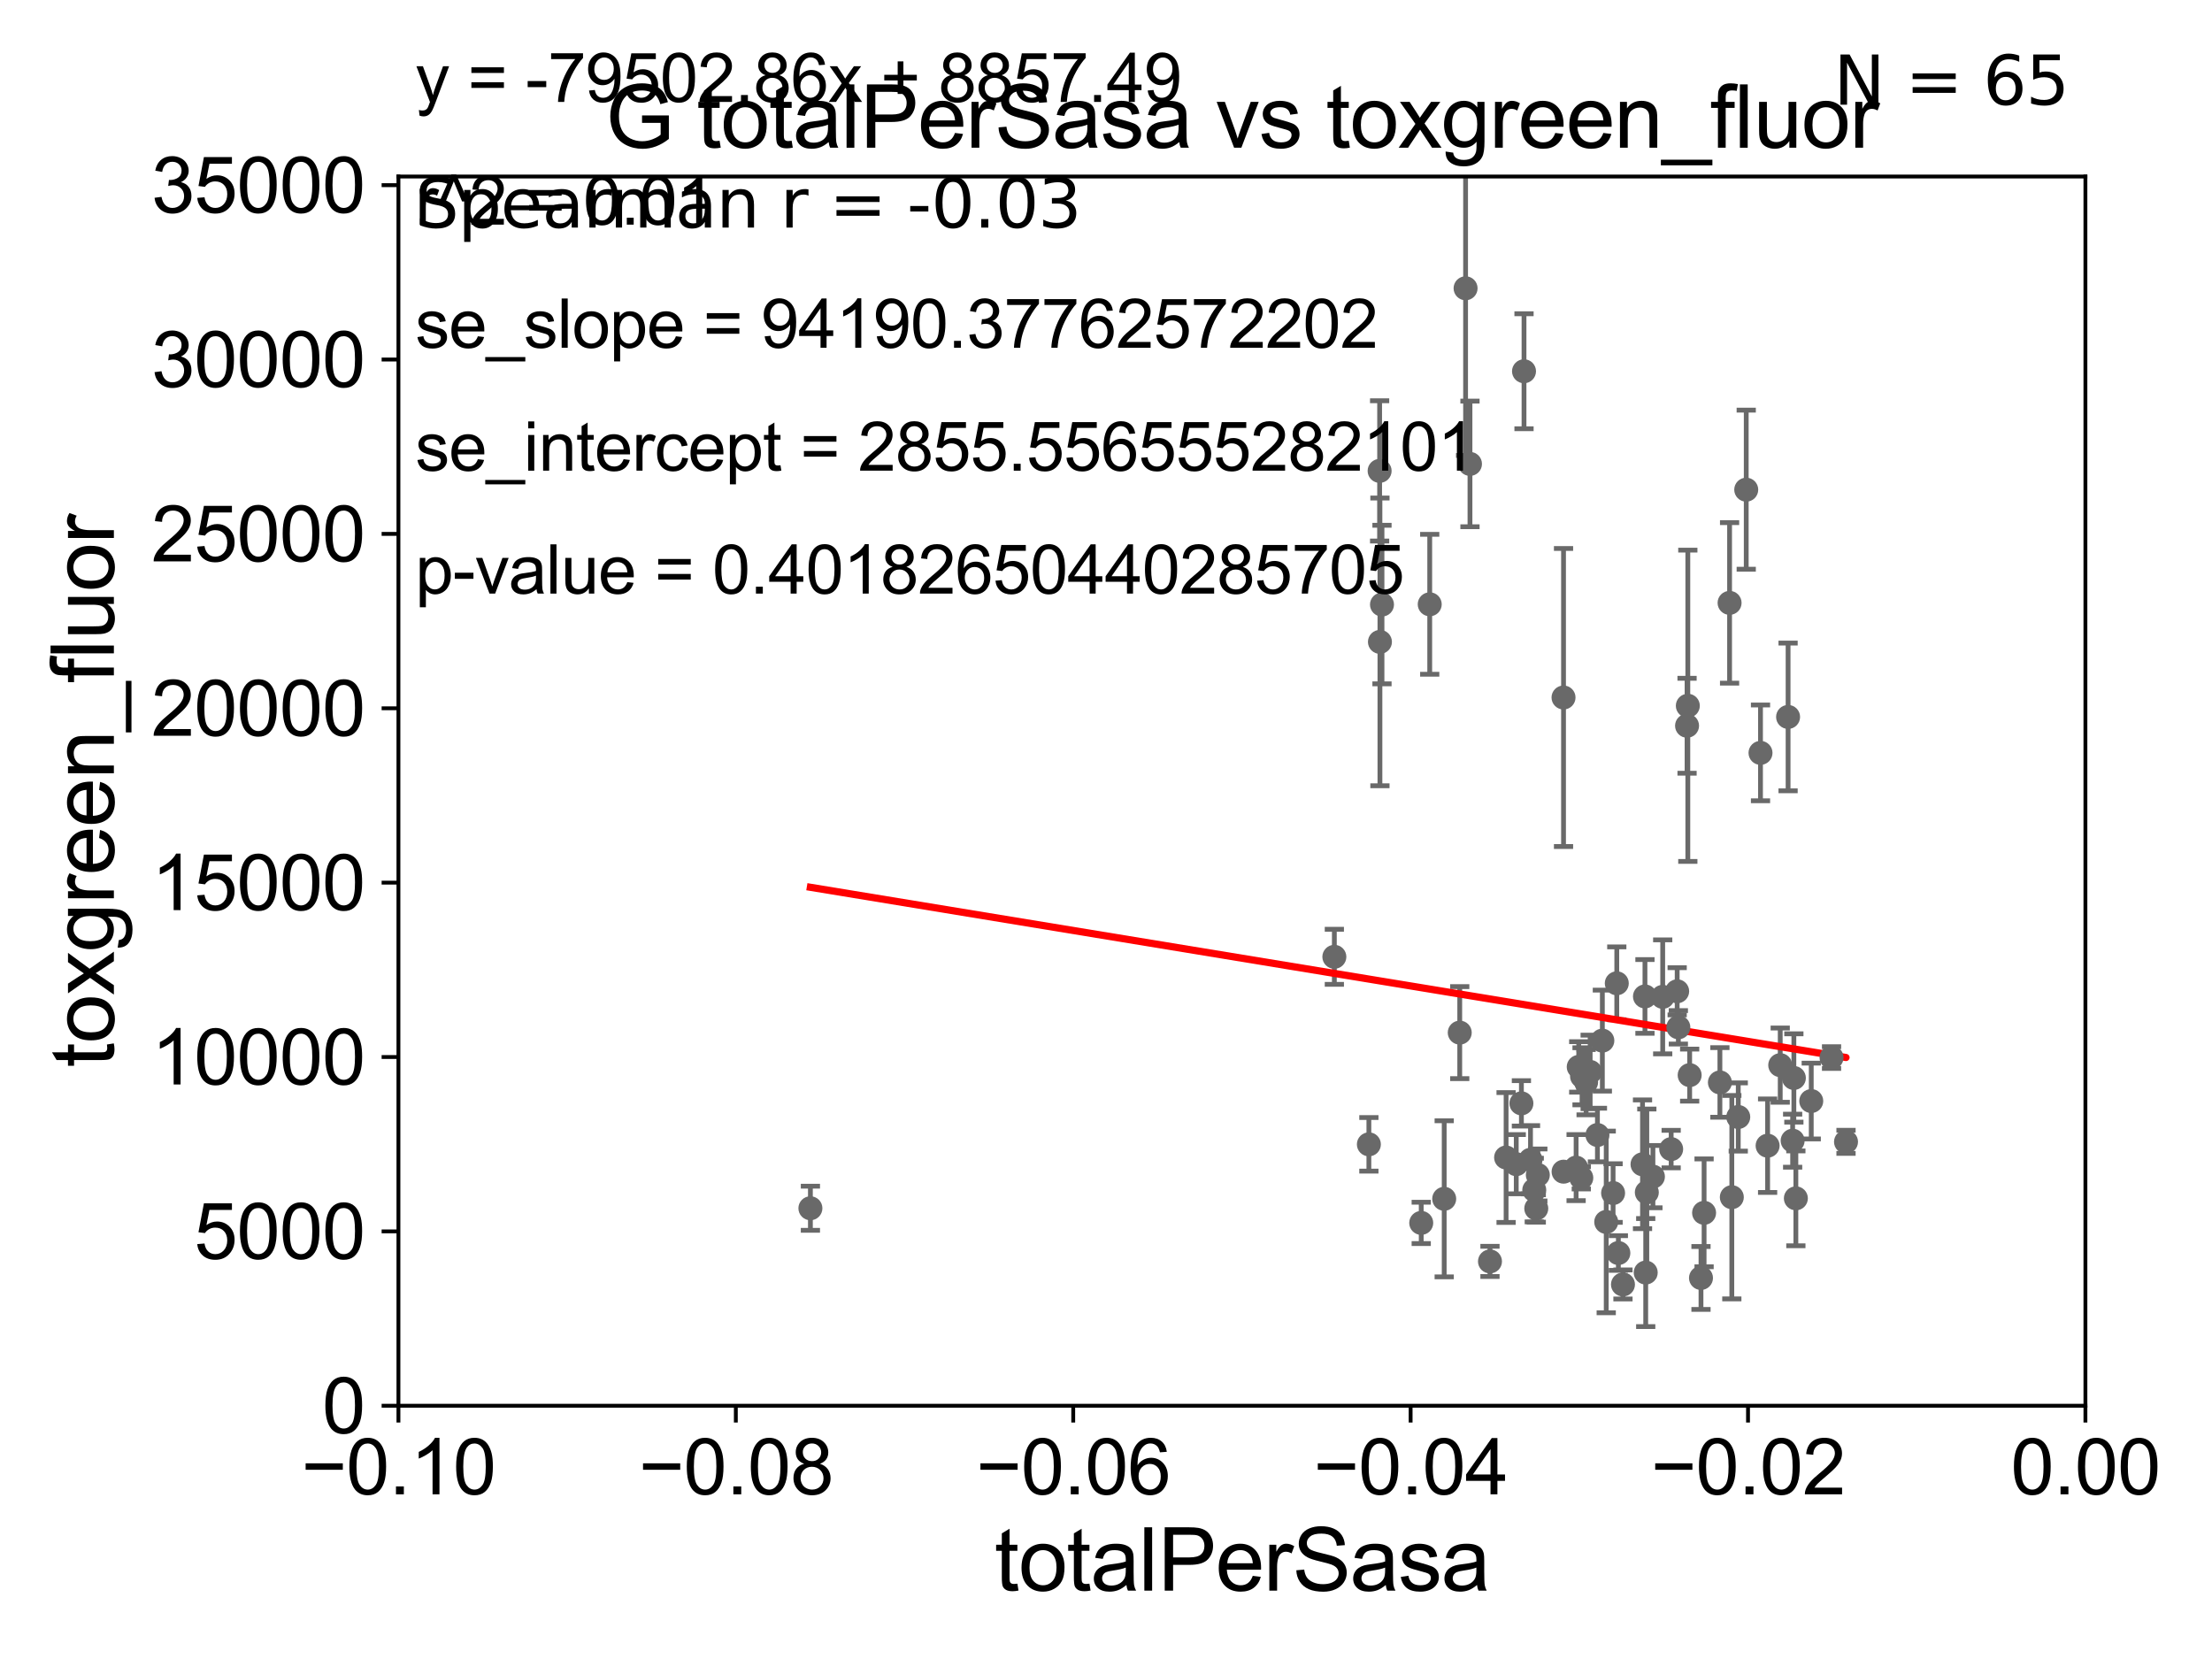 <?xml version="1.0" encoding="utf-8" standalone="no"?>
<!DOCTYPE svg PUBLIC "-//W3C//DTD SVG 1.1//EN"
  "http://www.w3.org/Graphics/SVG/1.1/DTD/svg11.dtd">
<svg xmlns:xlink="http://www.w3.org/1999/xlink" width="460.8pt" height="345.6pt" viewBox="0 0 460.8 345.6" xmlns="http://www.w3.org/2000/svg" version="1.1">
 <defs>
  <style type="text/css">*{stroke-linejoin: round; stroke-linecap: butt}</style>
 </defs>
 <g id="figure_1">
  <g id="patch_1">
   <path d="M 0 345.6 
L 460.8 345.6 
L 460.8 0 
L 0 0 
z
" style="fill: #ffffff"/>
  </g>
  <g id="axes_1">
   <g id="patch_2">
    <path d="M 83 292.84 
L 434.43 292.84 
L 434.43 36.775 
L 83 36.775 
z
" style="fill: #ffffff"/>
   </g>
   <g id="PathCollection_1">
    <defs>
     <path id="ma26ab53eb4" d="M 0 1.118 
C 0.297 1.118 0.581 1 0.791 0.791 
C 1 0.581 1.118 0.297 1.118 0 
C 1.118 -0.297 1 -0.581 0.791 -0.791 
C 0.581 -1 0.297 -1.118 0 -1.118 
C -0.297 -1.118 -0.581 -1 -0.791 -0.791 
C -1 -0.581 -1.118 -0.297 -1.118 0 
C -1.118 0.297 -1 0.581 -0.791 0.791 
C -0.581 1 -0.297 1.118 0 1.118 
z
" style="stroke: #696969"/>
    </defs>
    <g clip-path="url(#p8775d38305)">
     <use xlink:href="#ma26ab53eb4" x="168.822" y="251.703" style="fill: #696969; stroke: #696969"/>
     <use xlink:href="#ma26ab53eb4" x="354.347" y="266.224" style="fill: #696969; stroke: #696969"/>
     <use xlink:href="#ma26ab53eb4" x="349.632" y="214.004" style="fill: #696969; stroke: #696969"/>
     <use xlink:href="#ma26ab53eb4" x="351.605" y="147.023" style="fill: #696969; stroke: #696969"/>
     <use xlink:href="#ma26ab53eb4" x="320.358" y="244.763" style="fill: #696969; stroke: #696969"/>
     <use xlink:href="#ma26ab53eb4" x="329.569" y="224.212" style="fill: #696969; stroke: #696969"/>
     <use xlink:href="#ma26ab53eb4" x="332.774" y="236.443" style="fill: #696969; stroke: #696969"/>
     <use xlink:href="#ma26ab53eb4" x="342.166" y="242.545" style="fill: #696969; stroke: #696969"/>
     <use xlink:href="#ma26ab53eb4" x="360.77" y="249.395" style="fill: #696969; stroke: #696969"/>
     <use xlink:href="#ma26ab53eb4" x="342.675" y="207.575" style="fill: #696969; stroke: #696969"/>
     <use xlink:href="#ma26ab53eb4" x="316.938" y="229.849" style="fill: #696969; stroke: #696969"/>
     <use xlink:href="#ma26ab53eb4" x="331.26" y="223.299" style="fill: #696969; stroke: #696969"/>
     <use xlink:href="#ma26ab53eb4" x="346.372" y="207.663" style="fill: #696969; stroke: #696969"/>
     <use xlink:href="#ma26ab53eb4" x="325.711" y="145.302" style="fill: #696969; stroke: #696969"/>
     <use xlink:href="#ma26ab53eb4" x="300.854" y="249.734" style="fill: #696969; stroke: #696969"/>
     <use xlink:href="#ma26ab53eb4" x="334.606" y="254.553" style="fill: #696969; stroke: #696969"/>
     <use xlink:href="#ma26ab53eb4" x="304.091" y="215.115" style="fill: #696969; stroke: #696969"/>
     <use xlink:href="#ma26ab53eb4" x="310.39" y="262.775" style="fill: #696969; stroke: #696969"/>
     <use xlink:href="#ma26ab53eb4" x="315.864" y="242.52" style="fill: #696969; stroke: #696969"/>
     <use xlink:href="#ma26ab53eb4" x="338.093" y="267.577" style="fill: #696969; stroke: #696969"/>
     <use xlink:href="#ma26ab53eb4" x="313.747" y="241.129" style="fill: #696969; stroke: #696969"/>
     <use xlink:href="#ma26ab53eb4" x="328.333" y="243.238" style="fill: #696969; stroke: #696969"/>
     <use xlink:href="#ma26ab53eb4" x="337.134" y="261.029" style="fill: #696969; stroke: #696969"/>
     <use xlink:href="#ma26ab53eb4" x="328.878" y="222.257" style="fill: #696969; stroke: #696969"/>
     <use xlink:href="#ma26ab53eb4" x="296.067" y="254.754" style="fill: #696969; stroke: #696969"/>
     <use xlink:href="#ma26ab53eb4" x="318.833" y="241.603" style="fill: #696969; stroke: #696969"/>
     <use xlink:href="#ma26ab53eb4" x="325.723" y="244.082" style="fill: #696969; stroke: #696969"/>
     <use xlink:href="#ma26ab53eb4" x="336.806" y="204.84" style="fill: #696969; stroke: #696969"/>
     <use xlink:href="#ma26ab53eb4" x="351.445" y="151.189" style="fill: #696969; stroke: #696969"/>
     <use xlink:href="#ma26ab53eb4" x="366.746" y="156.841" style="fill: #696969; stroke: #696969"/>
     <use xlink:href="#ma26ab53eb4" x="381.544" y="220.313" style="fill: #696969; stroke: #696969"/>
     <use xlink:href="#ma26ab53eb4" x="377.316" y="229.368" style="fill: #696969; stroke: #696969"/>
     <use xlink:href="#ma26ab53eb4" x="370.853" y="221.89" style="fill: #696969; stroke: #696969"/>
     <use xlink:href="#ma26ab53eb4" x="384.558" y="237.866" style="fill: #696969; stroke: #696969"/>
     <use xlink:href="#ma26ab53eb4" x="368.226" y="238.669" style="fill: #696969; stroke: #696969"/>
     <use xlink:href="#ma26ab53eb4" x="373.439" y="237.626" style="fill: #696969; stroke: #696969"/>
     <use xlink:href="#ma26ab53eb4" x="374.112" y="249.635" style="fill: #696969; stroke: #696969"/>
     <use xlink:href="#ma26ab53eb4" x="373.695" y="224.56" style="fill: #696969; stroke: #696969"/>
     <use xlink:href="#ma26ab53eb4" x="360.303" y="125.59" style="fill: #696969; stroke: #696969"/>
     <use xlink:href="#ma26ab53eb4" x="354.993" y="252.657" style="fill: #696969; stroke: #696969"/>
     <use xlink:href="#ma26ab53eb4" x="344.334" y="245.116" style="fill: #696969; stroke: #696969"/>
     <use xlink:href="#ma26ab53eb4" x="363.772" y="102.009" style="fill: #696969; stroke: #696969"/>
     <use xlink:href="#ma26ab53eb4" x="342.833" y="265.096" style="fill: #696969; stroke: #696969"/>
     <use xlink:href="#ma26ab53eb4" x="351.988" y="223.968" style="fill: #696969; stroke: #696969"/>
     <use xlink:href="#ma26ab53eb4" x="362.111" y="232.689" style="fill: #696969; stroke: #696969"/>
     <use xlink:href="#ma26ab53eb4" x="343.063" y="248.393" style="fill: #696969; stroke: #696969"/>
     <use xlink:href="#ma26ab53eb4" x="329.413" y="245.369" style="fill: #696969; stroke: #696969"/>
     <use xlink:href="#ma26ab53eb4" x="349.385" y="206.504" style="fill: #696969; stroke: #696969"/>
     <use xlink:href="#ma26ab53eb4" x="333.799" y="216.78" style="fill: #696969; stroke: #696969"/>
     <use xlink:href="#ma26ab53eb4" x="319.614" y="247.912" style="fill: #696969; stroke: #696969"/>
     <use xlink:href="#ma26ab53eb4" x="348.134" y="239.38" style="fill: #696969; stroke: #696969"/>
     <use xlink:href="#ma26ab53eb4" x="336.036" y="248.535" style="fill: #696969; stroke: #696969"/>
     <use xlink:href="#ma26ab53eb4" x="358.287" y="225.489" style="fill: #696969; stroke: #696969"/>
     <use xlink:href="#ma26ab53eb4" x="372.491" y="149.352" style="fill: #696969; stroke: #696969"/>
     <use xlink:href="#ma26ab53eb4" x="285.162" y="238.386" style="fill: #696969; stroke: #696969"/>
     <use xlink:href="#ma26ab53eb4" x="330.416" y="225.438" style="fill: #696969; stroke: #696969"/>
     <use xlink:href="#ma26ab53eb4" x="317.48" y="77.339" style="fill: #696969; stroke: #696969"/>
     <use xlink:href="#ma26ab53eb4" x="287.893" y="125.939" style="fill: #696969; stroke: #696969"/>
     <use xlink:href="#ma26ab53eb4" x="305.308" y="60.054" style="fill: #696969; stroke: #696969"/>
     <use xlink:href="#ma26ab53eb4" x="306.223" y="96.642" style="fill: #696969; stroke: #696969"/>
     <use xlink:href="#ma26ab53eb4" x="297.838" y="125.886" style="fill: #696969; stroke: #696969"/>
     <use xlink:href="#ma26ab53eb4" x="320.032" y="251.745" style="fill: #696969; stroke: #696969"/>
     <use xlink:href="#ma26ab53eb4" x="287.401" y="98.095" style="fill: #696969; stroke: #696969"/>
     <use xlink:href="#ma26ab53eb4" x="287.466" y="133.718" style="fill: #696969; stroke: #696969"/>
     <use xlink:href="#ma26ab53eb4" x="277.97" y="199.322" style="fill: #696969; stroke: #696969"/>
    </g>
   </g>
   <g id="matplotlib.axis_1">
    <g id="xtick_1">
     <g id="line2d_1">
      <defs>
       <path id="m37dfbeb244" d="M 0 0 
L 0 3.5 
" style="stroke: #000000; stroke-width: 0.8"/>
      </defs>
      <g>
       <use xlink:href="#m37dfbeb244" x="83" y="292.84" style="stroke: #000000; stroke-width: 0.8"/>
      </g>
     </g>
     <g id="text_1">
      <!-- −0.10 -->
      <g transform="translate(62.759 311.293)scale(0.16 -0.16)">
       <defs>
        <path id="ArialMT-2212" d="M 3381 1997 
L 356 1997 
L 356 2522 
L 3381 2522 
L 3381 1997 
z
" transform="scale(0.016)"/>
        <path id="ArialMT-30" d="M 266 2259 
Q 266 3072 433 3567 
Q 600 4063 929 4331 
Q 1259 4600 1759 4600 
Q 2128 4600 2406 4451 
Q 2684 4303 2865 4023 
Q 3047 3744 3150 3342 
Q 3253 2941 3253 2259 
Q 3253 1453 3087 958 
Q 2922 463 2592 192 
Q 2263 -78 1759 -78 
Q 1097 -78 719 397 
Q 266 969 266 2259 
z
M 844 2259 
Q 844 1131 1108 757 
Q 1372 384 1759 384 
Q 2147 384 2411 759 
Q 2675 1134 2675 2259 
Q 2675 3391 2411 3762 
Q 2147 4134 1753 4134 
Q 1366 4134 1134 3806 
Q 844 3388 844 2259 
z
" transform="scale(0.016)"/>
        <path id="ArialMT-2e" d="M 581 0 
L 581 641 
L 1222 641 
L 1222 0 
L 581 0 
z
" transform="scale(0.016)"/>
        <path id="ArialMT-31" d="M 2384 0 
L 1822 0 
L 1822 3584 
Q 1619 3391 1289 3197 
Q 959 3003 697 2906 
L 697 3450 
Q 1169 3672 1522 3987 
Q 1875 4303 2022 4600 
L 2384 4600 
L 2384 0 
z
" transform="scale(0.016)"/>
       </defs>
       <use xlink:href="#ArialMT-2212"/>
       <use xlink:href="#ArialMT-30" x="58.398"/>
       <use xlink:href="#ArialMT-2e" x="114.014"/>
       <use xlink:href="#ArialMT-31" x="141.797"/>
       <use xlink:href="#ArialMT-30" x="197.412"/>
      </g>
     </g>
    </g>
    <g id="xtick_2">
     <g id="line2d_2">
      <g>
       <use xlink:href="#m37dfbeb244" x="153.286" y="292.84" style="stroke: #000000; stroke-width: 0.8"/>
      </g>
     </g>
     <g id="text_2">
      <!-- −0.08 -->
      <g transform="translate(133.045 311.293)scale(0.16 -0.16)">
       <defs>
        <path id="ArialMT-38" d="M 1131 2484 
Q 781 2613 612 2850 
Q 444 3088 444 3419 
Q 444 3919 803 4259 
Q 1163 4600 1759 4600 
Q 2359 4600 2725 4251 
Q 3091 3903 3091 3403 
Q 3091 3084 2923 2848 
Q 2756 2613 2416 2484 
Q 2838 2347 3058 2040 
Q 3278 1734 3278 1309 
Q 3278 722 2862 322 
Q 2447 -78 1769 -78 
Q 1091 -78 675 323 
Q 259 725 259 1325 
Q 259 1772 486 2073 
Q 713 2375 1131 2484 
z
M 1019 3438 
Q 1019 3113 1228 2906 
Q 1438 2700 1772 2700 
Q 2097 2700 2305 2904 
Q 2513 3109 2513 3406 
Q 2513 3716 2298 3927 
Q 2084 4138 1766 4138 
Q 1444 4138 1231 3931 
Q 1019 3725 1019 3438 
z
M 838 1322 
Q 838 1081 952 856 
Q 1066 631 1291 507 
Q 1516 384 1775 384 
Q 2178 384 2440 643 
Q 2703 903 2703 1303 
Q 2703 1709 2433 1975 
Q 2163 2241 1756 2241 
Q 1359 2241 1098 1978 
Q 838 1716 838 1322 
z
" transform="scale(0.016)"/>
       </defs>
       <use xlink:href="#ArialMT-2212"/>
       <use xlink:href="#ArialMT-30" x="58.398"/>
       <use xlink:href="#ArialMT-2e" x="114.014"/>
       <use xlink:href="#ArialMT-30" x="141.797"/>
       <use xlink:href="#ArialMT-38" x="197.412"/>
      </g>
     </g>
    </g>
    <g id="xtick_3">
     <g id="line2d_3">
      <g>
       <use xlink:href="#m37dfbeb244" x="223.572" y="292.84" style="stroke: #000000; stroke-width: 0.8"/>
      </g>
     </g>
     <g id="text_3">
      <!-- −0.06 -->
      <g transform="translate(203.331 311.293)scale(0.16 -0.16)">
       <defs>
        <path id="ArialMT-36" d="M 3184 3459 
L 2625 3416 
Q 2550 3747 2413 3897 
Q 2184 4138 1850 4138 
Q 1581 4138 1378 3988 
Q 1113 3794 959 3422 
Q 806 3050 800 2363 
Q 1003 2672 1297 2822 
Q 1591 2972 1913 2972 
Q 2475 2972 2870 2558 
Q 3266 2144 3266 1488 
Q 3266 1056 3080 686 
Q 2894 316 2569 119 
Q 2244 -78 1831 -78 
Q 1128 -78 684 439 
Q 241 956 241 2144 
Q 241 3472 731 4075 
Q 1159 4600 1884 4600 
Q 2425 4600 2770 4297 
Q 3116 3994 3184 3459 
z
M 888 1484 
Q 888 1194 1011 928 
Q 1134 663 1356 523 
Q 1578 384 1822 384 
Q 2178 384 2434 671 
Q 2691 959 2691 1453 
Q 2691 1928 2437 2201 
Q 2184 2475 1800 2475 
Q 1419 2475 1153 2201 
Q 888 1928 888 1484 
z
" transform="scale(0.016)"/>
       </defs>
       <use xlink:href="#ArialMT-2212"/>
       <use xlink:href="#ArialMT-30" x="58.398"/>
       <use xlink:href="#ArialMT-2e" x="114.014"/>
       <use xlink:href="#ArialMT-30" x="141.797"/>
       <use xlink:href="#ArialMT-36" x="197.412"/>
      </g>
     </g>
    </g>
    <g id="xtick_4">
     <g id="line2d_4">
      <g>
       <use xlink:href="#m37dfbeb244" x="293.858" y="292.84" style="stroke: #000000; stroke-width: 0.8"/>
      </g>
     </g>
     <g id="text_4">
      <!-- −0.04 -->
      <g transform="translate(273.617 311.293)scale(0.16 -0.16)">
       <defs>
        <path id="ArialMT-34" d="M 2069 0 
L 2069 1097 
L 81 1097 
L 81 1613 
L 2172 4581 
L 2631 4581 
L 2631 1613 
L 3250 1613 
L 3250 1097 
L 2631 1097 
L 2631 0 
L 2069 0 
z
M 2069 1613 
L 2069 3678 
L 634 1613 
L 2069 1613 
z
" transform="scale(0.016)"/>
       </defs>
       <use xlink:href="#ArialMT-2212"/>
       <use xlink:href="#ArialMT-30" x="58.398"/>
       <use xlink:href="#ArialMT-2e" x="114.014"/>
       <use xlink:href="#ArialMT-30" x="141.797"/>
       <use xlink:href="#ArialMT-34" x="197.412"/>
      </g>
     </g>
    </g>
    <g id="xtick_5">
     <g id="line2d_5">
      <g>
       <use xlink:href="#m37dfbeb244" x="364.144" y="292.84" style="stroke: #000000; stroke-width: 0.8"/>
      </g>
     </g>
     <g id="text_5">
      <!-- −0.02 -->
      <g transform="translate(343.903 311.293)scale(0.16 -0.16)">
       <defs>
        <path id="ArialMT-32" d="M 3222 541 
L 3222 0 
L 194 0 
Q 188 203 259 391 
Q 375 700 629 1000 
Q 884 1300 1366 1694 
Q 2113 2306 2375 2664 
Q 2638 3022 2638 3341 
Q 2638 3675 2398 3904 
Q 2159 4134 1775 4134 
Q 1369 4134 1125 3890 
Q 881 3647 878 3216 
L 300 3275 
Q 359 3922 746 4261 
Q 1134 4600 1788 4600 
Q 2447 4600 2831 4234 
Q 3216 3869 3216 3328 
Q 3216 3053 3103 2787 
Q 2991 2522 2730 2228 
Q 2469 1934 1863 1422 
Q 1356 997 1212 845 
Q 1069 694 975 541 
L 3222 541 
z
" transform="scale(0.016)"/>
       </defs>
       <use xlink:href="#ArialMT-2212"/>
       <use xlink:href="#ArialMT-30" x="58.398"/>
       <use xlink:href="#ArialMT-2e" x="114.014"/>
       <use xlink:href="#ArialMT-30" x="141.797"/>
       <use xlink:href="#ArialMT-32" x="197.412"/>
      </g>
     </g>
    </g>
    <g id="xtick_6">
     <g id="line2d_6">
      <g>
       <use xlink:href="#m37dfbeb244" x="434.43" y="292.84" style="stroke: #000000; stroke-width: 0.8"/>
      </g>
     </g>
     <g id="text_6">
      <!-- 0.00 -->
      <g transform="translate(418.861 311.293)scale(0.16 -0.16)">
       <use xlink:href="#ArialMT-30"/>
       <use xlink:href="#ArialMT-2e" x="55.615"/>
       <use xlink:href="#ArialMT-30" x="83.398"/>
       <use xlink:href="#ArialMT-30" x="139.014"/>
      </g>
     </g>
    </g>
    <g id="text_7">
     <!-- totalPerSasa -->
     <g transform="translate(207.187 331.357)scale(0.18 -0.18)">
      <defs>
       <path id="ArialMT-74" d="M 1650 503 
L 1731 6 
Q 1494 -44 1306 -44 
Q 1000 -44 831 53 
Q 663 150 594 308 
Q 525 466 525 972 
L 525 2881 
L 113 2881 
L 113 3319 
L 525 3319 
L 525 4141 
L 1084 4478 
L 1084 3319 
L 1650 3319 
L 1650 2881 
L 1084 2881 
L 1084 941 
Q 1084 700 1114 631 
Q 1144 563 1211 522 
Q 1278 481 1403 481 
Q 1497 481 1650 503 
z
" transform="scale(0.016)"/>
       <path id="ArialMT-6f" d="M 213 1659 
Q 213 2581 725 3025 
Q 1153 3394 1769 3394 
Q 2453 3394 2887 2945 
Q 3322 2497 3322 1706 
Q 3322 1066 3130 698 
Q 2938 331 2570 128 
Q 2203 -75 1769 -75 
Q 1072 -75 642 372 
Q 213 819 213 1659 
z
M 791 1659 
Q 791 1022 1069 705 
Q 1347 388 1769 388 
Q 2188 388 2466 706 
Q 2744 1025 2744 1678 
Q 2744 2294 2464 2611 
Q 2184 2928 1769 2928 
Q 1347 2928 1069 2612 
Q 791 2297 791 1659 
z
" transform="scale(0.016)"/>
       <path id="ArialMT-61" d="M 2588 409 
Q 2275 144 1986 34 
Q 1697 -75 1366 -75 
Q 819 -75 525 192 
Q 231 459 231 875 
Q 231 1119 342 1320 
Q 453 1522 633 1644 
Q 813 1766 1038 1828 
Q 1203 1872 1538 1913 
Q 2219 1994 2541 2106 
Q 2544 2222 2544 2253 
Q 2544 2597 2384 2738 
Q 2169 2928 1744 2928 
Q 1347 2928 1158 2789 
Q 969 2650 878 2297 
L 328 2372 
Q 403 2725 575 2942 
Q 747 3159 1072 3276 
Q 1397 3394 1825 3394 
Q 2250 3394 2515 3294 
Q 2781 3194 2906 3042 
Q 3031 2891 3081 2659 
Q 3109 2516 3109 2141 
L 3109 1391 
Q 3109 606 3145 398 
Q 3181 191 3288 0 
L 2700 0 
Q 2613 175 2588 409 
z
M 2541 1666 
Q 2234 1541 1622 1453 
Q 1275 1403 1131 1340 
Q 988 1278 909 1158 
Q 831 1038 831 891 
Q 831 666 1001 516 
Q 1172 366 1500 366 
Q 1825 366 2078 508 
Q 2331 650 2450 897 
Q 2541 1088 2541 1459 
L 2541 1666 
z
" transform="scale(0.016)"/>
       <path id="ArialMT-6c" d="M 409 0 
L 409 4581 
L 972 4581 
L 972 0 
L 409 0 
z
" transform="scale(0.016)"/>
       <path id="ArialMT-50" d="M 494 0 
L 494 4581 
L 2222 4581 
Q 2678 4581 2919 4538 
Q 3256 4481 3484 4323 
Q 3713 4166 3852 3881 
Q 3991 3597 3991 3256 
Q 3991 2672 3619 2267 
Q 3247 1863 2275 1863 
L 1100 1863 
L 1100 0 
L 494 0 
z
M 1100 2403 
L 2284 2403 
Q 2872 2403 3119 2622 
Q 3366 2841 3366 3238 
Q 3366 3525 3220 3729 
Q 3075 3934 2838 4000 
Q 2684 4041 2272 4041 
L 1100 4041 
L 1100 2403 
z
" transform="scale(0.016)"/>
       <path id="ArialMT-65" d="M 2694 1069 
L 3275 997 
Q 3138 488 2766 206 
Q 2394 -75 1816 -75 
Q 1088 -75 661 373 
Q 234 822 234 1631 
Q 234 2469 665 2931 
Q 1097 3394 1784 3394 
Q 2450 3394 2872 2941 
Q 3294 2488 3294 1666 
Q 3294 1616 3291 1516 
L 816 1516 
Q 847 969 1125 678 
Q 1403 388 1819 388 
Q 2128 388 2347 550 
Q 2566 713 2694 1069 
z
M 847 1978 
L 2700 1978 
Q 2663 2397 2488 2606 
Q 2219 2931 1791 2931 
Q 1403 2931 1139 2672 
Q 875 2413 847 1978 
z
" transform="scale(0.016)"/>
       <path id="ArialMT-72" d="M 416 0 
L 416 3319 
L 922 3319 
L 922 2816 
Q 1116 3169 1280 3281 
Q 1444 3394 1641 3394 
Q 1925 3394 2219 3213 
L 2025 2691 
Q 1819 2813 1613 2813 
Q 1428 2813 1281 2702 
Q 1134 2591 1072 2394 
Q 978 2094 978 1738 
L 978 0 
L 416 0 
z
" transform="scale(0.016)"/>
       <path id="ArialMT-53" d="M 288 1472 
L 859 1522 
Q 900 1178 1048 958 
Q 1197 738 1509 602 
Q 1822 466 2213 466 
Q 2559 466 2825 569 
Q 3091 672 3220 851 
Q 3350 1031 3350 1244 
Q 3350 1459 3225 1620 
Q 3100 1781 2813 1891 
Q 2628 1963 1997 2114 
Q 1366 2266 1113 2400 
Q 784 2572 623 2826 
Q 463 3081 463 3397 
Q 463 3744 659 4045 
Q 856 4347 1234 4503 
Q 1613 4659 2075 4659 
Q 2584 4659 2973 4495 
Q 3363 4331 3572 4012 
Q 3781 3694 3797 3291 
L 3216 3247 
Q 3169 3681 2898 3903 
Q 2628 4125 2100 4125 
Q 1550 4125 1298 3923 
Q 1047 3722 1047 3438 
Q 1047 3191 1225 3031 
Q 1400 2872 2139 2705 
Q 2878 2538 3153 2413 
Q 3553 2228 3743 1945 
Q 3934 1663 3934 1294 
Q 3934 928 3725 604 
Q 3516 281 3123 101 
Q 2731 -78 2241 -78 
Q 1619 -78 1198 103 
Q 778 284 539 648 
Q 300 1013 288 1472 
z
" transform="scale(0.016)"/>
       <path id="ArialMT-73" d="M 197 991 
L 753 1078 
Q 800 744 1014 566 
Q 1228 388 1613 388 
Q 2000 388 2187 545 
Q 2375 703 2375 916 
Q 2375 1106 2209 1216 
Q 2094 1291 1634 1406 
Q 1016 1563 777 1677 
Q 538 1791 414 1992 
Q 291 2194 291 2438 
Q 291 2659 392 2848 
Q 494 3038 669 3163 
Q 800 3259 1026 3326 
Q 1253 3394 1513 3394 
Q 1903 3394 2198 3281 
Q 2494 3169 2634 2976 
Q 2775 2784 2828 2463 
L 2278 2388 
Q 2241 2644 2061 2787 
Q 1881 2931 1553 2931 
Q 1166 2931 1000 2803 
Q 834 2675 834 2503 
Q 834 2394 903 2306 
Q 972 2216 1119 2156 
Q 1203 2125 1616 2013 
Q 2213 1853 2448 1751 
Q 2684 1650 2818 1456 
Q 2953 1263 2953 975 
Q 2953 694 2789 445 
Q 2625 197 2315 61 
Q 2006 -75 1616 -75 
Q 969 -75 630 194 
Q 291 463 197 991 
z
" transform="scale(0.016)"/>
      </defs>
      <use xlink:href="#ArialMT-74"/>
      <use xlink:href="#ArialMT-6f" x="27.783"/>
      <use xlink:href="#ArialMT-74" x="83.398"/>
      <use xlink:href="#ArialMT-61" x="111.182"/>
      <use xlink:href="#ArialMT-6c" x="166.797"/>
      <use xlink:href="#ArialMT-50" x="189.014"/>
      <use xlink:href="#ArialMT-65" x="255.713"/>
      <use xlink:href="#ArialMT-72" x="311.328"/>
      <use xlink:href="#ArialMT-53" x="344.629"/>
      <use xlink:href="#ArialMT-61" x="411.328"/>
      <use xlink:href="#ArialMT-73" x="466.943"/>
      <use xlink:href="#ArialMT-61" x="516.943"/>
     </g>
    </g>
   </g>
   <g id="matplotlib.axis_2">
    <g id="ytick_1">
     <g id="line2d_7">
      <defs>
       <path id="m972493e918" d="M 0 0 
L -3.5 0 
" style="stroke: #000000; stroke-width: 0.8"/>
      </defs>
      <g>
       <use xlink:href="#m972493e918" x="83" y="292.84" style="stroke: #000000; stroke-width: 0.8"/>
      </g>
     </g>
     <g id="text_8">
      <!-- 0 -->
      <g transform="translate(67.103 298.566)scale(0.16 -0.16)">
       <use xlink:href="#ArialMT-30"/>
      </g>
     </g>
    </g>
    <g id="ytick_2">
     <g id="line2d_8">
      <g>
       <use xlink:href="#m972493e918" x="83" y="256.516" style="stroke: #000000; stroke-width: 0.8"/>
      </g>
     </g>
     <g id="text_9">
      <!-- 5000 -->
      <g transform="translate(40.41 262.242)scale(0.16 -0.16)">
       <defs>
        <path id="ArialMT-35" d="M 266 1200 
L 856 1250 
Q 922 819 1161 601 
Q 1400 384 1738 384 
Q 2144 384 2425 690 
Q 2706 997 2706 1503 
Q 2706 1984 2436 2262 
Q 2166 2541 1728 2541 
Q 1456 2541 1237 2417 
Q 1019 2294 894 2097 
L 366 2166 
L 809 4519 
L 3088 4519 
L 3088 3981 
L 1259 3981 
L 1013 2750 
Q 1425 3038 1878 3038 
Q 2478 3038 2890 2622 
Q 3303 2206 3303 1553 
Q 3303 931 2941 478 
Q 2500 -78 1738 -78 
Q 1113 -78 717 272 
Q 322 622 266 1200 
z
" transform="scale(0.016)"/>
       </defs>
       <use xlink:href="#ArialMT-35"/>
       <use xlink:href="#ArialMT-30" x="55.615"/>
       <use xlink:href="#ArialMT-30" x="111.23"/>
       <use xlink:href="#ArialMT-30" x="166.846"/>
      </g>
     </g>
    </g>
    <g id="ytick_3">
     <g id="line2d_9">
      <g>
       <use xlink:href="#m972493e918" x="83" y="220.192" style="stroke: #000000; stroke-width: 0.8"/>
      </g>
     </g>
     <g id="text_10">
      <!-- 10000 -->
      <g transform="translate(31.512 225.918)scale(0.16 -0.16)">
       <use xlink:href="#ArialMT-31"/>
       <use xlink:href="#ArialMT-30" x="55.615"/>
       <use xlink:href="#ArialMT-30" x="111.23"/>
       <use xlink:href="#ArialMT-30" x="166.846"/>
       <use xlink:href="#ArialMT-30" x="222.461"/>
      </g>
     </g>
    </g>
    <g id="ytick_4">
     <g id="line2d_10">
      <g>
       <use xlink:href="#m972493e918" x="83" y="183.867" style="stroke: #000000; stroke-width: 0.8"/>
      </g>
     </g>
     <g id="text_11">
      <!-- 15000 -->
      <g transform="translate(31.512 189.594)scale(0.16 -0.16)">
       <use xlink:href="#ArialMT-31"/>
       <use xlink:href="#ArialMT-35" x="55.615"/>
       <use xlink:href="#ArialMT-30" x="111.23"/>
       <use xlink:href="#ArialMT-30" x="166.846"/>
       <use xlink:href="#ArialMT-30" x="222.461"/>
      </g>
     </g>
    </g>
    <g id="ytick_5">
     <g id="line2d_11">
      <g>
       <use xlink:href="#m972493e918" x="83" y="147.543" style="stroke: #000000; stroke-width: 0.8"/>
      </g>
     </g>
     <g id="text_12">
      <!-- 20000 -->
      <g transform="translate(31.512 153.27)scale(0.16 -0.16)">
       <use xlink:href="#ArialMT-32"/>
       <use xlink:href="#ArialMT-30" x="55.615"/>
       <use xlink:href="#ArialMT-30" x="111.23"/>
       <use xlink:href="#ArialMT-30" x="166.846"/>
       <use xlink:href="#ArialMT-30" x="222.461"/>
      </g>
     </g>
    </g>
    <g id="ytick_6">
     <g id="line2d_12">
      <g>
       <use xlink:href="#m972493e918" x="83" y="111.219" style="stroke: #000000; stroke-width: 0.8"/>
      </g>
     </g>
     <g id="text_13">
      <!-- 25000 -->
      <g transform="translate(31.512 116.945)scale(0.16 -0.16)">
       <use xlink:href="#ArialMT-32"/>
       <use xlink:href="#ArialMT-35" x="55.615"/>
       <use xlink:href="#ArialMT-30" x="111.23"/>
       <use xlink:href="#ArialMT-30" x="166.846"/>
       <use xlink:href="#ArialMT-30" x="222.461"/>
      </g>
     </g>
    </g>
    <g id="ytick_7">
     <g id="line2d_13">
      <g>
       <use xlink:href="#m972493e918" x="83" y="74.895" style="stroke: #000000; stroke-width: 0.8"/>
      </g>
     </g>
     <g id="text_14">
      <!-- 30000 -->
      <g transform="translate(31.512 80.621)scale(0.16 -0.16)">
       <defs>
        <path id="ArialMT-33" d="M 269 1209 
L 831 1284 
Q 928 806 1161 595 
Q 1394 384 1728 384 
Q 2125 384 2398 659 
Q 2672 934 2672 1341 
Q 2672 1728 2419 1979 
Q 2166 2231 1775 2231 
Q 1616 2231 1378 2169 
L 1441 2663 
Q 1497 2656 1531 2656 
Q 1891 2656 2178 2843 
Q 2466 3031 2466 3422 
Q 2466 3731 2256 3934 
Q 2047 4138 1716 4138 
Q 1388 4138 1169 3931 
Q 950 3725 888 3313 
L 325 3413 
Q 428 3978 793 4289 
Q 1159 4600 1703 4600 
Q 2078 4600 2393 4439 
Q 2709 4278 2876 4000 
Q 3044 3722 3044 3409 
Q 3044 3113 2884 2869 
Q 2725 2625 2413 2481 
Q 2819 2388 3044 2092 
Q 3269 1797 3269 1353 
Q 3269 753 2831 336 
Q 2394 -81 1725 -81 
Q 1122 -81 723 278 
Q 325 638 269 1209 
z
" transform="scale(0.016)"/>
       </defs>
       <use xlink:href="#ArialMT-33"/>
       <use xlink:href="#ArialMT-30" x="55.615"/>
       <use xlink:href="#ArialMT-30" x="111.23"/>
       <use xlink:href="#ArialMT-30" x="166.846"/>
       <use xlink:href="#ArialMT-30" x="222.461"/>
      </g>
     </g>
    </g>
    <g id="ytick_8">
     <g id="line2d_14">
      <g>
       <use xlink:href="#m972493e918" x="83" y="38.571" style="stroke: #000000; stroke-width: 0.8"/>
      </g>
     </g>
     <g id="text_15">
      <!-- 35000 -->
      <g transform="translate(31.512 44.297)scale(0.16 -0.16)">
       <use xlink:href="#ArialMT-33"/>
       <use xlink:href="#ArialMT-35" x="55.615"/>
       <use xlink:href="#ArialMT-30" x="111.23"/>
       <use xlink:href="#ArialMT-30" x="166.846"/>
       <use xlink:href="#ArialMT-30" x="222.461"/>
      </g>
     </g>
    </g>
    <g id="text_16">
     <!-- toxgreen_fluor -->
     <g transform="translate(23.724 222.34)rotate(-90)scale(0.18 -0.18)">
      <defs>
       <path id="ArialMT-78" d="M 47 0 
L 1259 1725 
L 138 3319 
L 841 3319 
L 1350 2541 
Q 1494 2319 1581 2169 
Q 1719 2375 1834 2534 
L 2394 3319 
L 3066 3319 
L 1919 1756 
L 3153 0 
L 2463 0 
L 1781 1031 
L 1600 1309 
L 728 0 
L 47 0 
z
" transform="scale(0.016)"/>
       <path id="ArialMT-67" d="M 319 -275 
L 866 -356 
Q 900 -609 1056 -725 
Q 1266 -881 1628 -881 
Q 2019 -881 2231 -725 
Q 2444 -569 2519 -288 
Q 2563 -116 2559 434 
Q 2191 0 1641 0 
Q 956 0 581 494 
Q 206 988 206 1678 
Q 206 2153 378 2554 
Q 550 2956 876 3175 
Q 1203 3394 1644 3394 
Q 2231 3394 2613 2919 
L 2613 3319 
L 3131 3319 
L 3131 450 
Q 3131 -325 2973 -648 
Q 2816 -972 2473 -1159 
Q 2131 -1347 1631 -1347 
Q 1038 -1347 672 -1080 
Q 306 -813 319 -275 
z
M 784 1719 
Q 784 1066 1043 766 
Q 1303 466 1694 466 
Q 2081 466 2343 764 
Q 2606 1063 2606 1700 
Q 2606 2309 2336 2618 
Q 2066 2928 1684 2928 
Q 1309 2928 1046 2623 
Q 784 2319 784 1719 
z
" transform="scale(0.016)"/>
       <path id="ArialMT-6e" d="M 422 0 
L 422 3319 
L 928 3319 
L 928 2847 
Q 1294 3394 1984 3394 
Q 2284 3394 2536 3286 
Q 2788 3178 2913 3003 
Q 3038 2828 3088 2588 
Q 3119 2431 3119 2041 
L 3119 0 
L 2556 0 
L 2556 2019 
Q 2556 2363 2490 2533 
Q 2425 2703 2258 2804 
Q 2091 2906 1866 2906 
Q 1506 2906 1245 2678 
Q 984 2450 984 1813 
L 984 0 
L 422 0 
z
" transform="scale(0.016)"/>
       <path id="ArialMT-5f" d="M -97 -1272 
L -97 -866 
L 3631 -866 
L 3631 -1272 
L -97 -1272 
z
" transform="scale(0.016)"/>
       <path id="ArialMT-66" d="M 556 0 
L 556 2881 
L 59 2881 
L 59 3319 
L 556 3319 
L 556 3672 
Q 556 4006 616 4169 
Q 697 4388 901 4523 
Q 1106 4659 1475 4659 
Q 1713 4659 2000 4603 
L 1916 4113 
Q 1741 4144 1584 4144 
Q 1328 4144 1222 4034 
Q 1116 3925 1116 3625 
L 1116 3319 
L 1763 3319 
L 1763 2881 
L 1116 2881 
L 1116 0 
L 556 0 
z
" transform="scale(0.016)"/>
       <path id="ArialMT-75" d="M 2597 0 
L 2597 488 
Q 2209 -75 1544 -75 
Q 1250 -75 995 37 
Q 741 150 617 320 
Q 494 491 444 738 
Q 409 903 409 1263 
L 409 3319 
L 972 3319 
L 972 1478 
Q 972 1038 1006 884 
Q 1059 663 1231 536 
Q 1403 409 1656 409 
Q 1909 409 2131 539 
Q 2353 669 2445 892 
Q 2538 1116 2538 1541 
L 2538 3319 
L 3100 3319 
L 3100 0 
L 2597 0 
z
" transform="scale(0.016)"/>
      </defs>
      <use xlink:href="#ArialMT-74"/>
      <use xlink:href="#ArialMT-6f" x="27.783"/>
      <use xlink:href="#ArialMT-78" x="83.398"/>
      <use xlink:href="#ArialMT-67" x="133.398"/>
      <use xlink:href="#ArialMT-72" x="189.014"/>
      <use xlink:href="#ArialMT-65" x="222.314"/>
      <use xlink:href="#ArialMT-65" x="277.93"/>
      <use xlink:href="#ArialMT-6e" x="333.545"/>
      <use xlink:href="#ArialMT-5f" x="389.16"/>
      <use xlink:href="#ArialMT-66" x="444.775"/>
      <use xlink:href="#ArialMT-6c" x="472.559"/>
      <use xlink:href="#ArialMT-75" x="494.775"/>
      <use xlink:href="#ArialMT-6f" x="550.391"/>
      <use xlink:href="#ArialMT-72" x="606.006"/>
     </g>
    </g>
   </g>
   <g id="LineCollection_1">
    <path d="M 168.822 256.298 
L 168.822 247.108 
" clip-path="url(#p8775d38305)" style="fill: none; stroke: #696969"/>
    <path d="M 354.347 272.779 
L 354.347 259.668 
" clip-path="url(#p8775d38305)" style="fill: none; stroke: #696969"/>
    <path d="M 349.632 217.488 
L 349.632 210.521 
" clip-path="url(#p8775d38305)" style="fill: none; stroke: #696969"/>
    <path d="M 351.605 179.444 
L 351.605 114.602 
" clip-path="url(#p8775d38305)" style="fill: none; stroke: #696969"/>
    <path d="M 320.358 250.174 
L 320.358 239.352 
" clip-path="url(#p8775d38305)" style="fill: none; stroke: #696969"/>
    <path d="M 329.569 230.156 
L 329.569 218.268 
" clip-path="url(#p8775d38305)" style="fill: none; stroke: #696969"/>
    <path d="M 332.774 242.03 
L 332.774 230.857 
" clip-path="url(#p8775d38305)" style="fill: none; stroke: #696969"/>
    <path d="M 342.166 255.955 
L 342.166 229.135 
" clip-path="url(#p8775d38305)" style="fill: none; stroke: #696969"/>
    <path d="M 360.77 270.583 
L 360.77 228.207 
" clip-path="url(#p8775d38305)" style="fill: none; stroke: #696969"/>
    <path d="M 342.675 215.257 
L 342.675 199.894 
" clip-path="url(#p8775d38305)" style="fill: none; stroke: #696969"/>
    <path d="M 316.938 234.576 
L 316.938 225.122 
" clip-path="url(#p8775d38305)" style="fill: none; stroke: #696969"/>
    <path d="M 331.26 230.955 
L 331.26 215.643 
" clip-path="url(#p8775d38305)" style="fill: none; stroke: #696969"/>
    <path d="M 346.372 219.538 
L 346.372 195.788 
" clip-path="url(#p8775d38305)" style="fill: none; stroke: #696969"/>
    <path d="M 325.711 176.343 
L 325.711 114.261 
" clip-path="url(#p8775d38305)" style="fill: none; stroke: #696969"/>
    <path d="M 300.854 265.991 
L 300.854 233.478 
" clip-path="url(#p8775d38305)" style="fill: none; stroke: #696969"/>
    <path d="M 334.606 273.473 
L 334.606 235.632 
" clip-path="url(#p8775d38305)" style="fill: none; stroke: #696969"/>
    <path d="M 304.091 224.7 
L 304.091 205.53 
" clip-path="url(#p8775d38305)" style="fill: none; stroke: #696969"/>
    <path d="M 310.39 265.922 
L 310.39 259.628 
" clip-path="url(#p8775d38305)" style="fill: none; stroke: #696969"/>
    <path d="M 315.864 248.688 
L 315.864 236.352 
" clip-path="url(#p8775d38305)" style="fill: none; stroke: #696969"/>
    <path d="M 338.093 270.604 
L 338.093 264.55 
" clip-path="url(#p8775d38305)" style="fill: none; stroke: #696969"/>
    <path d="M 313.747 254.655 
L 313.747 227.604 
" clip-path="url(#p8775d38305)" style="fill: none; stroke: #696969"/>
    <path d="M 328.333 250.119 
L 328.333 236.357 
" clip-path="url(#p8775d38305)" style="fill: none; stroke: #696969"/>
    <path d="M 337.134 264.642 
L 337.134 257.417 
" clip-path="url(#p8775d38305)" style="fill: none; stroke: #696969"/>
    <path d="M 328.878 227.514 
L 328.878 216.999 
" clip-path="url(#p8775d38305)" style="fill: none; stroke: #696969"/>
    <path d="M 296.067 259.056 
L 296.067 250.451 
" clip-path="url(#p8775d38305)" style="fill: none; stroke: #696969"/>
    <path d="M 318.833 248.719 
L 318.833 234.486 
" clip-path="url(#p8775d38305)" style="fill: none; stroke: #696969"/>
    <path d="M 325.723 244.986 
L 325.723 243.178 
" clip-path="url(#p8775d38305)" style="fill: none; stroke: #696969"/>
    <path d="M 336.806 212.427 
L 336.806 197.253 
" clip-path="url(#p8775d38305)" style="fill: none; stroke: #696969"/>
    <path d="M 351.445 161.08 
L 351.445 141.298 
" clip-path="url(#p8775d38305)" style="fill: none; stroke: #696969"/>
    <path d="M 366.746 166.82 
L 366.746 146.861 
" clip-path="url(#p8775d38305)" style="fill: none; stroke: #696969"/>
    <path d="M 381.544 222.581 
L 381.544 218.045 
" clip-path="url(#p8775d38305)" style="fill: none; stroke: #696969"/>
    <path d="M 377.316 237.262 
L 377.316 221.474 
" clip-path="url(#p8775d38305)" style="fill: none; stroke: #696969"/>
    <path d="M 370.853 229.622 
L 370.853 214.157 
" clip-path="url(#p8775d38305)" style="fill: none; stroke: #696969"/>
    <path d="M 384.558 240.273 
L 384.558 235.46 
" clip-path="url(#p8775d38305)" style="fill: none; stroke: #696969"/>
    <path d="M 368.226 248.408 
L 368.226 228.93 
" clip-path="url(#p8775d38305)" style="fill: none; stroke: #696969"/>
    <path d="M 373.439 243.153 
L 373.439 232.099 
" clip-path="url(#p8775d38305)" style="fill: none; stroke: #696969"/>
    <path d="M 374.112 259.513 
L 374.112 239.756 
" clip-path="url(#p8775d38305)" style="fill: none; stroke: #696969"/>
    <path d="M 373.695 233.76 
L 373.695 215.361 
" clip-path="url(#p8775d38305)" style="fill: none; stroke: #696969"/>
    <path d="M 360.303 142.311 
L 360.303 108.87 
" clip-path="url(#p8775d38305)" style="fill: none; stroke: #696969"/>
    <path d="M 354.993 263.891 
L 354.993 241.422 
" clip-path="url(#p8775d38305)" style="fill: none; stroke: #696969"/>
    <path d="M 344.334 251.606 
L 344.334 238.625 
" clip-path="url(#p8775d38305)" style="fill: none; stroke: #696969"/>
    <path d="M 363.772 118.578 
L 363.772 85.439 
" clip-path="url(#p8775d38305)" style="fill: none; stroke: #696969"/>
    <path d="M 342.833 276.348 
L 342.833 253.845 
" clip-path="url(#p8775d38305)" style="fill: none; stroke: #696969"/>
    <path d="M 351.988 229.385 
L 351.988 218.552 
" clip-path="url(#p8775d38305)" style="fill: none; stroke: #696969"/>
    <path d="M 362.111 239.797 
L 362.111 225.582 
" clip-path="url(#p8775d38305)" style="fill: none; stroke: #696969"/>
    <path d="M 343.063 265.753 
L 343.063 231.034 
" clip-path="url(#p8775d38305)" style="fill: none; stroke: #696969"/>
    <path d="M 329.413 247.686 
L 329.413 243.052 
" clip-path="url(#p8775d38305)" style="fill: none; stroke: #696969"/>
    <path d="M 349.385 211.421 
L 349.385 201.587 
" clip-path="url(#p8775d38305)" style="fill: none; stroke: #696969"/>
    <path d="M 333.799 227.297 
L 333.799 206.263 
" clip-path="url(#p8775d38305)" style="fill: none; stroke: #696969"/>
    <path d="M 319.614 254.544 
L 319.614 241.28 
" clip-path="url(#p8775d38305)" style="fill: none; stroke: #696969"/>
    <path d="M 348.134 243.288 
L 348.134 235.471 
" clip-path="url(#p8775d38305)" style="fill: none; stroke: #696969"/>
    <path d="M 336.036 254.642 
L 336.036 242.428 
" clip-path="url(#p8775d38305)" style="fill: none; stroke: #696969"/>
    <path d="M 358.287 232.737 
L 358.287 218.24 
" clip-path="url(#p8775d38305)" style="fill: none; stroke: #696969"/>
    <path d="M 372.491 164.74 
L 372.491 133.965 
" clip-path="url(#p8775d38305)" style="fill: none; stroke: #696969"/>
    <path d="M 285.162 243.968 
L 285.162 232.803 
" clip-path="url(#p8775d38305)" style="fill: none; stroke: #696969"/>
    <path d="M 330.416 232.235 
L 330.416 218.641 
" clip-path="url(#p8775d38305)" style="fill: none; stroke: #696969"/>
    <path d="M 317.48 89.318 
L 317.48 65.36 
" clip-path="url(#p8775d38305)" style="fill: none; stroke: #696969"/>
    <path d="M 287.893 142.455 
L 287.893 109.423 
" clip-path="url(#p8775d38305)" style="fill: none; stroke: #696969"/>
    <path d="M 305.308 94.883 
L 305.308 25.225 
" clip-path="url(#p8775d38305)" style="fill: none; stroke: #696969"/>
    <path d="M 306.223 109.725 
L 306.223 83.558 
" clip-path="url(#p8775d38305)" style="fill: none; stroke: #696969"/>
    <path d="M 297.838 140.457 
L 297.838 111.314 
" clip-path="url(#p8775d38305)" style="fill: none; stroke: #696969"/>
    <path d="M 320.032 254.604 
L 320.032 248.885 
" clip-path="url(#p8775d38305)" style="fill: none; stroke: #696969"/>
    <path d="M 287.401 112.707 
L 287.401 83.483 
" clip-path="url(#p8775d38305)" style="fill: none; stroke: #696969"/>
    <path d="M 287.466 163.689 
L 287.466 103.748 
" clip-path="url(#p8775d38305)" style="fill: none; stroke: #696969"/>
    <path d="M 277.97 205.059 
L 277.97 193.584 
" clip-path="url(#p8775d38305)" style="fill: none; stroke: #696969"/>
   </g>
   <g id="line2d_15">
    <defs>
     <path id="m5654ca8cd9" d="M 2 0 
L -2 -0 
" style="stroke: #696969"/>
    </defs>
    <g clip-path="url(#p8775d38305)">
     <use xlink:href="#m5654ca8cd9" x="168.822" y="256.298" style="fill: #696969; stroke: #696969"/>
     <use xlink:href="#m5654ca8cd9" x="354.347" y="272.779" style="fill: #696969; stroke: #696969"/>
     <use xlink:href="#m5654ca8cd9" x="349.632" y="217.488" style="fill: #696969; stroke: #696969"/>
     <use xlink:href="#m5654ca8cd9" x="351.605" y="179.444" style="fill: #696969; stroke: #696969"/>
     <use xlink:href="#m5654ca8cd9" x="320.358" y="250.174" style="fill: #696969; stroke: #696969"/>
     <use xlink:href="#m5654ca8cd9" x="329.569" y="230.156" style="fill: #696969; stroke: #696969"/>
     <use xlink:href="#m5654ca8cd9" x="332.774" y="242.03" style="fill: #696969; stroke: #696969"/>
     <use xlink:href="#m5654ca8cd9" x="342.166" y="255.955" style="fill: #696969; stroke: #696969"/>
     <use xlink:href="#m5654ca8cd9" x="360.77" y="270.583" style="fill: #696969; stroke: #696969"/>
     <use xlink:href="#m5654ca8cd9" x="342.675" y="215.257" style="fill: #696969; stroke: #696969"/>
     <use xlink:href="#m5654ca8cd9" x="316.938" y="234.576" style="fill: #696969; stroke: #696969"/>
     <use xlink:href="#m5654ca8cd9" x="331.26" y="230.955" style="fill: #696969; stroke: #696969"/>
     <use xlink:href="#m5654ca8cd9" x="346.372" y="219.538" style="fill: #696969; stroke: #696969"/>
     <use xlink:href="#m5654ca8cd9" x="325.711" y="176.343" style="fill: #696969; stroke: #696969"/>
     <use xlink:href="#m5654ca8cd9" x="300.854" y="265.991" style="fill: #696969; stroke: #696969"/>
     <use xlink:href="#m5654ca8cd9" x="334.606" y="273.473" style="fill: #696969; stroke: #696969"/>
     <use xlink:href="#m5654ca8cd9" x="304.091" y="224.7" style="fill: #696969; stroke: #696969"/>
     <use xlink:href="#m5654ca8cd9" x="310.39" y="265.922" style="fill: #696969; stroke: #696969"/>
     <use xlink:href="#m5654ca8cd9" x="315.864" y="248.688" style="fill: #696969; stroke: #696969"/>
     <use xlink:href="#m5654ca8cd9" x="338.093" y="270.604" style="fill: #696969; stroke: #696969"/>
     <use xlink:href="#m5654ca8cd9" x="313.747" y="254.655" style="fill: #696969; stroke: #696969"/>
     <use xlink:href="#m5654ca8cd9" x="328.333" y="250.119" style="fill: #696969; stroke: #696969"/>
     <use xlink:href="#m5654ca8cd9" x="337.134" y="264.642" style="fill: #696969; stroke: #696969"/>
     <use xlink:href="#m5654ca8cd9" x="328.878" y="227.514" style="fill: #696969; stroke: #696969"/>
     <use xlink:href="#m5654ca8cd9" x="296.067" y="259.056" style="fill: #696969; stroke: #696969"/>
     <use xlink:href="#m5654ca8cd9" x="318.833" y="248.719" style="fill: #696969; stroke: #696969"/>
     <use xlink:href="#m5654ca8cd9" x="325.723" y="244.986" style="fill: #696969; stroke: #696969"/>
     <use xlink:href="#m5654ca8cd9" x="336.806" y="212.427" style="fill: #696969; stroke: #696969"/>
     <use xlink:href="#m5654ca8cd9" x="351.445" y="161.08" style="fill: #696969; stroke: #696969"/>
     <use xlink:href="#m5654ca8cd9" x="366.746" y="166.82" style="fill: #696969; stroke: #696969"/>
     <use xlink:href="#m5654ca8cd9" x="381.544" y="222.581" style="fill: #696969; stroke: #696969"/>
     <use xlink:href="#m5654ca8cd9" x="377.316" y="237.262" style="fill: #696969; stroke: #696969"/>
     <use xlink:href="#m5654ca8cd9" x="370.853" y="229.622" style="fill: #696969; stroke: #696969"/>
     <use xlink:href="#m5654ca8cd9" x="384.558" y="240.273" style="fill: #696969; stroke: #696969"/>
     <use xlink:href="#m5654ca8cd9" x="368.226" y="248.408" style="fill: #696969; stroke: #696969"/>
     <use xlink:href="#m5654ca8cd9" x="373.439" y="243.153" style="fill: #696969; stroke: #696969"/>
     <use xlink:href="#m5654ca8cd9" x="374.112" y="259.513" style="fill: #696969; stroke: #696969"/>
     <use xlink:href="#m5654ca8cd9" x="373.695" y="233.76" style="fill: #696969; stroke: #696969"/>
     <use xlink:href="#m5654ca8cd9" x="360.303" y="142.311" style="fill: #696969; stroke: #696969"/>
     <use xlink:href="#m5654ca8cd9" x="354.993" y="263.891" style="fill: #696969; stroke: #696969"/>
     <use xlink:href="#m5654ca8cd9" x="344.334" y="251.606" style="fill: #696969; stroke: #696969"/>
     <use xlink:href="#m5654ca8cd9" x="363.772" y="118.578" style="fill: #696969; stroke: #696969"/>
     <use xlink:href="#m5654ca8cd9" x="342.833" y="276.348" style="fill: #696969; stroke: #696969"/>
     <use xlink:href="#m5654ca8cd9" x="351.988" y="229.385" style="fill: #696969; stroke: #696969"/>
     <use xlink:href="#m5654ca8cd9" x="362.111" y="239.797" style="fill: #696969; stroke: #696969"/>
     <use xlink:href="#m5654ca8cd9" x="343.063" y="265.753" style="fill: #696969; stroke: #696969"/>
     <use xlink:href="#m5654ca8cd9" x="329.413" y="247.686" style="fill: #696969; stroke: #696969"/>
     <use xlink:href="#m5654ca8cd9" x="349.385" y="211.421" style="fill: #696969; stroke: #696969"/>
     <use xlink:href="#m5654ca8cd9" x="333.799" y="227.297" style="fill: #696969; stroke: #696969"/>
     <use xlink:href="#m5654ca8cd9" x="319.614" y="254.544" style="fill: #696969; stroke: #696969"/>
     <use xlink:href="#m5654ca8cd9" x="348.134" y="243.288" style="fill: #696969; stroke: #696969"/>
     <use xlink:href="#m5654ca8cd9" x="336.036" y="254.642" style="fill: #696969; stroke: #696969"/>
     <use xlink:href="#m5654ca8cd9" x="358.287" y="232.737" style="fill: #696969; stroke: #696969"/>
     <use xlink:href="#m5654ca8cd9" x="372.491" y="164.74" style="fill: #696969; stroke: #696969"/>
     <use xlink:href="#m5654ca8cd9" x="285.162" y="243.968" style="fill: #696969; stroke: #696969"/>
     <use xlink:href="#m5654ca8cd9" x="330.416" y="232.235" style="fill: #696969; stroke: #696969"/>
     <use xlink:href="#m5654ca8cd9" x="317.48" y="89.318" style="fill: #696969; stroke: #696969"/>
     <use xlink:href="#m5654ca8cd9" x="287.893" y="142.455" style="fill: #696969; stroke: #696969"/>
     <use xlink:href="#m5654ca8cd9" x="305.308" y="94.883" style="fill: #696969; stroke: #696969"/>
     <use xlink:href="#m5654ca8cd9" x="306.223" y="109.725" style="fill: #696969; stroke: #696969"/>
     <use xlink:href="#m5654ca8cd9" x="297.838" y="140.457" style="fill: #696969; stroke: #696969"/>
     <use xlink:href="#m5654ca8cd9" x="320.032" y="254.604" style="fill: #696969; stroke: #696969"/>
     <use xlink:href="#m5654ca8cd9" x="287.401" y="112.707" style="fill: #696969; stroke: #696969"/>
     <use xlink:href="#m5654ca8cd9" x="287.466" y="163.689" style="fill: #696969; stroke: #696969"/>
     <use xlink:href="#m5654ca8cd9" x="277.97" y="205.059" style="fill: #696969; stroke: #696969"/>
    </g>
   </g>
   <g id="line2d_16">
    <g clip-path="url(#p8775d38305)">
     <use xlink:href="#m5654ca8cd9" x="168.822" y="247.108" style="fill: #696969; stroke: #696969"/>
     <use xlink:href="#m5654ca8cd9" x="354.347" y="259.668" style="fill: #696969; stroke: #696969"/>
     <use xlink:href="#m5654ca8cd9" x="349.632" y="210.521" style="fill: #696969; stroke: #696969"/>
     <use xlink:href="#m5654ca8cd9" x="351.605" y="114.602" style="fill: #696969; stroke: #696969"/>
     <use xlink:href="#m5654ca8cd9" x="320.358" y="239.352" style="fill: #696969; stroke: #696969"/>
     <use xlink:href="#m5654ca8cd9" x="329.569" y="218.268" style="fill: #696969; stroke: #696969"/>
     <use xlink:href="#m5654ca8cd9" x="332.774" y="230.857" style="fill: #696969; stroke: #696969"/>
     <use xlink:href="#m5654ca8cd9" x="342.166" y="229.135" style="fill: #696969; stroke: #696969"/>
     <use xlink:href="#m5654ca8cd9" x="360.77" y="228.207" style="fill: #696969; stroke: #696969"/>
     <use xlink:href="#m5654ca8cd9" x="342.675" y="199.894" style="fill: #696969; stroke: #696969"/>
     <use xlink:href="#m5654ca8cd9" x="316.938" y="225.122" style="fill: #696969; stroke: #696969"/>
     <use xlink:href="#m5654ca8cd9" x="331.26" y="215.643" style="fill: #696969; stroke: #696969"/>
     <use xlink:href="#m5654ca8cd9" x="346.372" y="195.788" style="fill: #696969; stroke: #696969"/>
     <use xlink:href="#m5654ca8cd9" x="325.711" y="114.261" style="fill: #696969; stroke: #696969"/>
     <use xlink:href="#m5654ca8cd9" x="300.854" y="233.478" style="fill: #696969; stroke: #696969"/>
     <use xlink:href="#m5654ca8cd9" x="334.606" y="235.632" style="fill: #696969; stroke: #696969"/>
     <use xlink:href="#m5654ca8cd9" x="304.091" y="205.53" style="fill: #696969; stroke: #696969"/>
     <use xlink:href="#m5654ca8cd9" x="310.39" y="259.628" style="fill: #696969; stroke: #696969"/>
     <use xlink:href="#m5654ca8cd9" x="315.864" y="236.352" style="fill: #696969; stroke: #696969"/>
     <use xlink:href="#m5654ca8cd9" x="338.093" y="264.55" style="fill: #696969; stroke: #696969"/>
     <use xlink:href="#m5654ca8cd9" x="313.747" y="227.604" style="fill: #696969; stroke: #696969"/>
     <use xlink:href="#m5654ca8cd9" x="328.333" y="236.357" style="fill: #696969; stroke: #696969"/>
     <use xlink:href="#m5654ca8cd9" x="337.134" y="257.417" style="fill: #696969; stroke: #696969"/>
     <use xlink:href="#m5654ca8cd9" x="328.878" y="216.999" style="fill: #696969; stroke: #696969"/>
     <use xlink:href="#m5654ca8cd9" x="296.067" y="250.451" style="fill: #696969; stroke: #696969"/>
     <use xlink:href="#m5654ca8cd9" x="318.833" y="234.486" style="fill: #696969; stroke: #696969"/>
     <use xlink:href="#m5654ca8cd9" x="325.723" y="243.178" style="fill: #696969; stroke: #696969"/>
     <use xlink:href="#m5654ca8cd9" x="336.806" y="197.253" style="fill: #696969; stroke: #696969"/>
     <use xlink:href="#m5654ca8cd9" x="351.445" y="141.298" style="fill: #696969; stroke: #696969"/>
     <use xlink:href="#m5654ca8cd9" x="366.746" y="146.861" style="fill: #696969; stroke: #696969"/>
     <use xlink:href="#m5654ca8cd9" x="381.544" y="218.045" style="fill: #696969; stroke: #696969"/>
     <use xlink:href="#m5654ca8cd9" x="377.316" y="221.474" style="fill: #696969; stroke: #696969"/>
     <use xlink:href="#m5654ca8cd9" x="370.853" y="214.157" style="fill: #696969; stroke: #696969"/>
     <use xlink:href="#m5654ca8cd9" x="384.558" y="235.46" style="fill: #696969; stroke: #696969"/>
     <use xlink:href="#m5654ca8cd9" x="368.226" y="228.93" style="fill: #696969; stroke: #696969"/>
     <use xlink:href="#m5654ca8cd9" x="373.439" y="232.099" style="fill: #696969; stroke: #696969"/>
     <use xlink:href="#m5654ca8cd9" x="374.112" y="239.756" style="fill: #696969; stroke: #696969"/>
     <use xlink:href="#m5654ca8cd9" x="373.695" y="215.361" style="fill: #696969; stroke: #696969"/>
     <use xlink:href="#m5654ca8cd9" x="360.303" y="108.87" style="fill: #696969; stroke: #696969"/>
     <use xlink:href="#m5654ca8cd9" x="354.993" y="241.422" style="fill: #696969; stroke: #696969"/>
     <use xlink:href="#m5654ca8cd9" x="344.334" y="238.625" style="fill: #696969; stroke: #696969"/>
     <use xlink:href="#m5654ca8cd9" x="363.772" y="85.439" style="fill: #696969; stroke: #696969"/>
     <use xlink:href="#m5654ca8cd9" x="342.833" y="253.845" style="fill: #696969; stroke: #696969"/>
     <use xlink:href="#m5654ca8cd9" x="351.988" y="218.552" style="fill: #696969; stroke: #696969"/>
     <use xlink:href="#m5654ca8cd9" x="362.111" y="225.582" style="fill: #696969; stroke: #696969"/>
     <use xlink:href="#m5654ca8cd9" x="343.063" y="231.034" style="fill: #696969; stroke: #696969"/>
     <use xlink:href="#m5654ca8cd9" x="329.413" y="243.052" style="fill: #696969; stroke: #696969"/>
     <use xlink:href="#m5654ca8cd9" x="349.385" y="201.587" style="fill: #696969; stroke: #696969"/>
     <use xlink:href="#m5654ca8cd9" x="333.799" y="206.263" style="fill: #696969; stroke: #696969"/>
     <use xlink:href="#m5654ca8cd9" x="319.614" y="241.28" style="fill: #696969; stroke: #696969"/>
     <use xlink:href="#m5654ca8cd9" x="348.134" y="235.471" style="fill: #696969; stroke: #696969"/>
     <use xlink:href="#m5654ca8cd9" x="336.036" y="242.428" style="fill: #696969; stroke: #696969"/>
     <use xlink:href="#m5654ca8cd9" x="358.287" y="218.24" style="fill: #696969; stroke: #696969"/>
     <use xlink:href="#m5654ca8cd9" x="372.491" y="133.965" style="fill: #696969; stroke: #696969"/>
     <use xlink:href="#m5654ca8cd9" x="285.162" y="232.803" style="fill: #696969; stroke: #696969"/>
     <use xlink:href="#m5654ca8cd9" x="330.416" y="218.641" style="fill: #696969; stroke: #696969"/>
     <use xlink:href="#m5654ca8cd9" x="317.48" y="65.36" style="fill: #696969; stroke: #696969"/>
     <use xlink:href="#m5654ca8cd9" x="287.893" y="109.423" style="fill: #696969; stroke: #696969"/>
     <use xlink:href="#m5654ca8cd9" x="305.308" y="25.225" style="fill: #696969; stroke: #696969"/>
     <use xlink:href="#m5654ca8cd9" x="306.223" y="83.558" style="fill: #696969; stroke: #696969"/>
     <use xlink:href="#m5654ca8cd9" x="297.838" y="111.314" style="fill: #696969; stroke: #696969"/>
     <use xlink:href="#m5654ca8cd9" x="320.032" y="248.885" style="fill: #696969; stroke: #696969"/>
     <use xlink:href="#m5654ca8cd9" x="287.401" y="83.483" style="fill: #696969; stroke: #696969"/>
     <use xlink:href="#m5654ca8cd9" x="287.466" y="103.748" style="fill: #696969; stroke: #696969"/>
     <use xlink:href="#m5654ca8cd9" x="277.97" y="193.584" style="fill: #696969; stroke: #696969"/>
    </g>
   </g>
   <g id="line2d_17">
    <path d="M 168.822 184.839 
L 354.347 215.33 
L 349.632 214.555 
L 351.605 214.879 
L 320.358 209.744 
L 329.569 211.258 
L 332.774 211.785 
L 342.166 213.328 
L 360.77 216.386 
L 342.675 213.412 
L 316.938 209.182 
L 331.26 211.536 
L 346.372 214.019 
L 325.711 210.624 
L 300.854 206.538 
L 334.606 212.086 
L 304.091 207.071 
L 310.39 208.106 
L 315.864 209.005 
L 338.093 212.659 
L 313.747 208.657 
L 328.333 211.055 
L 337.134 212.501 
L 328.878 211.144 
L 296.067 205.752 
L 318.833 209.493 
L 325.723 210.626 
L 336.806 212.447 
L 351.445 214.853 
L 366.746 217.368 
L 381.544 219.8 
L 377.316 219.105 
L 370.853 218.043 
L 384.558 220.295 
L 368.226 217.611 
L 373.439 218.468 
L 374.112 218.578 
L 373.695 218.51 
L 360.303 216.309 
L 354.993 215.436 
L 344.334 213.684 
L 363.772 216.879 
L 342.833 213.438 
L 351.988 214.942 
L 362.111 216.606 
L 343.063 213.476 
L 329.413 211.232 
L 349.385 214.515 
L 333.799 211.953 
L 319.614 209.622 
L 348.134 214.309 
L 336.036 212.321 
L 358.287 215.978 
L 372.491 218.312 
L 285.162 203.96 
L 330.416 211.397 
L 317.48 209.271 
L 287.893 204.408 
L 305.308 207.271 
L 306.223 207.421 
L 297.838 206.043 
L 320.032 209.69 
L 287.401 204.328 
L 287.466 204.338 
L 277.97 202.778 
" clip-path="url(#p8775d38305)" style="fill: none; stroke: #ff0000; stroke-width: 1.5; stroke-linecap: square"/>
   </g>
   <g id="line2d_18">
    <defs>
     <path id="m31fd8f9b30" d="M 0 2 
C 0.53 2 1.039 1.789 1.414 1.414 
C 1.789 1.039 2 0.53 2 0 
C 2 -0.53 1.789 -1.039 1.414 -1.414 
C 1.039 -1.789 0.53 -2 0 -2 
C -0.53 -2 -1.039 -1.789 -1.414 -1.414 
C -1.789 -1.039 -2 -0.53 -2 0 
C -2 0.53 -1.789 1.039 -1.414 1.414 
C -1.039 1.789 -0.53 2 0 2 
z
" style="stroke: #696969"/>
    </defs>
    <g clip-path="url(#p8775d38305)">
     <use xlink:href="#m31fd8f9b30" x="168.822" y="251.703" style="fill: #696969; stroke: #696969"/>
     <use xlink:href="#m31fd8f9b30" x="354.347" y="266.224" style="fill: #696969; stroke: #696969"/>
     <use xlink:href="#m31fd8f9b30" x="349.632" y="214.004" style="fill: #696969; stroke: #696969"/>
     <use xlink:href="#m31fd8f9b30" x="351.605" y="147.023" style="fill: #696969; stroke: #696969"/>
     <use xlink:href="#m31fd8f9b30" x="320.358" y="244.763" style="fill: #696969; stroke: #696969"/>
     <use xlink:href="#m31fd8f9b30" x="329.569" y="224.212" style="fill: #696969; stroke: #696969"/>
     <use xlink:href="#m31fd8f9b30" x="332.774" y="236.443" style="fill: #696969; stroke: #696969"/>
     <use xlink:href="#m31fd8f9b30" x="342.166" y="242.545" style="fill: #696969; stroke: #696969"/>
     <use xlink:href="#m31fd8f9b30" x="360.77" y="249.395" style="fill: #696969; stroke: #696969"/>
     <use xlink:href="#m31fd8f9b30" x="342.675" y="207.575" style="fill: #696969; stroke: #696969"/>
     <use xlink:href="#m31fd8f9b30" x="316.938" y="229.849" style="fill: #696969; stroke: #696969"/>
     <use xlink:href="#m31fd8f9b30" x="331.26" y="223.299" style="fill: #696969; stroke: #696969"/>
     <use xlink:href="#m31fd8f9b30" x="346.372" y="207.663" style="fill: #696969; stroke: #696969"/>
     <use xlink:href="#m31fd8f9b30" x="325.711" y="145.302" style="fill: #696969; stroke: #696969"/>
     <use xlink:href="#m31fd8f9b30" x="300.854" y="249.734" style="fill: #696969; stroke: #696969"/>
     <use xlink:href="#m31fd8f9b30" x="334.606" y="254.553" style="fill: #696969; stroke: #696969"/>
     <use xlink:href="#m31fd8f9b30" x="304.091" y="215.115" style="fill: #696969; stroke: #696969"/>
     <use xlink:href="#m31fd8f9b30" x="310.39" y="262.775" style="fill: #696969; stroke: #696969"/>
     <use xlink:href="#m31fd8f9b30" x="315.864" y="242.52" style="fill: #696969; stroke: #696969"/>
     <use xlink:href="#m31fd8f9b30" x="338.093" y="267.577" style="fill: #696969; stroke: #696969"/>
     <use xlink:href="#m31fd8f9b30" x="313.747" y="241.129" style="fill: #696969; stroke: #696969"/>
     <use xlink:href="#m31fd8f9b30" x="328.333" y="243.238" style="fill: #696969; stroke: #696969"/>
     <use xlink:href="#m31fd8f9b30" x="337.134" y="261.029" style="fill: #696969; stroke: #696969"/>
     <use xlink:href="#m31fd8f9b30" x="328.878" y="222.257" style="fill: #696969; stroke: #696969"/>
     <use xlink:href="#m31fd8f9b30" x="296.067" y="254.754" style="fill: #696969; stroke: #696969"/>
     <use xlink:href="#m31fd8f9b30" x="318.833" y="241.603" style="fill: #696969; stroke: #696969"/>
     <use xlink:href="#m31fd8f9b30" x="325.723" y="244.082" style="fill: #696969; stroke: #696969"/>
     <use xlink:href="#m31fd8f9b30" x="336.806" y="204.84" style="fill: #696969; stroke: #696969"/>
     <use xlink:href="#m31fd8f9b30" x="351.445" y="151.189" style="fill: #696969; stroke: #696969"/>
     <use xlink:href="#m31fd8f9b30" x="366.746" y="156.841" style="fill: #696969; stroke: #696969"/>
     <use xlink:href="#m31fd8f9b30" x="381.544" y="220.313" style="fill: #696969; stroke: #696969"/>
     <use xlink:href="#m31fd8f9b30" x="377.316" y="229.368" style="fill: #696969; stroke: #696969"/>
     <use xlink:href="#m31fd8f9b30" x="370.853" y="221.89" style="fill: #696969; stroke: #696969"/>
     <use xlink:href="#m31fd8f9b30" x="384.558" y="237.866" style="fill: #696969; stroke: #696969"/>
     <use xlink:href="#m31fd8f9b30" x="368.226" y="238.669" style="fill: #696969; stroke: #696969"/>
     <use xlink:href="#m31fd8f9b30" x="373.439" y="237.626" style="fill: #696969; stroke: #696969"/>
     <use xlink:href="#m31fd8f9b30" x="374.112" y="249.635" style="fill: #696969; stroke: #696969"/>
     <use xlink:href="#m31fd8f9b30" x="373.695" y="224.56" style="fill: #696969; stroke: #696969"/>
     <use xlink:href="#m31fd8f9b30" x="360.303" y="125.59" style="fill: #696969; stroke: #696969"/>
     <use xlink:href="#m31fd8f9b30" x="354.993" y="252.657" style="fill: #696969; stroke: #696969"/>
     <use xlink:href="#m31fd8f9b30" x="344.334" y="245.116" style="fill: #696969; stroke: #696969"/>
     <use xlink:href="#m31fd8f9b30" x="363.772" y="102.009" style="fill: #696969; stroke: #696969"/>
     <use xlink:href="#m31fd8f9b30" x="342.833" y="265.096" style="fill: #696969; stroke: #696969"/>
     <use xlink:href="#m31fd8f9b30" x="351.988" y="223.968" style="fill: #696969; stroke: #696969"/>
     <use xlink:href="#m31fd8f9b30" x="362.111" y="232.689" style="fill: #696969; stroke: #696969"/>
     <use xlink:href="#m31fd8f9b30" x="343.063" y="248.393" style="fill: #696969; stroke: #696969"/>
     <use xlink:href="#m31fd8f9b30" x="329.413" y="245.369" style="fill: #696969; stroke: #696969"/>
     <use xlink:href="#m31fd8f9b30" x="349.385" y="206.504" style="fill: #696969; stroke: #696969"/>
     <use xlink:href="#m31fd8f9b30" x="333.799" y="216.78" style="fill: #696969; stroke: #696969"/>
     <use xlink:href="#m31fd8f9b30" x="319.614" y="247.912" style="fill: #696969; stroke: #696969"/>
     <use xlink:href="#m31fd8f9b30" x="348.134" y="239.38" style="fill: #696969; stroke: #696969"/>
     <use xlink:href="#m31fd8f9b30" x="336.036" y="248.535" style="fill: #696969; stroke: #696969"/>
     <use xlink:href="#m31fd8f9b30" x="358.287" y="225.489" style="fill: #696969; stroke: #696969"/>
     <use xlink:href="#m31fd8f9b30" x="372.491" y="149.352" style="fill: #696969; stroke: #696969"/>
     <use xlink:href="#m31fd8f9b30" x="285.162" y="238.386" style="fill: #696969; stroke: #696969"/>
     <use xlink:href="#m31fd8f9b30" x="330.416" y="225.438" style="fill: #696969; stroke: #696969"/>
     <use xlink:href="#m31fd8f9b30" x="317.48" y="77.339" style="fill: #696969; stroke: #696969"/>
     <use xlink:href="#m31fd8f9b30" x="287.893" y="125.939" style="fill: #696969; stroke: #696969"/>
     <use xlink:href="#m31fd8f9b30" x="305.308" y="60.054" style="fill: #696969; stroke: #696969"/>
     <use xlink:href="#m31fd8f9b30" x="306.223" y="96.642" style="fill: #696969; stroke: #696969"/>
     <use xlink:href="#m31fd8f9b30" x="297.838" y="125.886" style="fill: #696969; stroke: #696969"/>
     <use xlink:href="#m31fd8f9b30" x="320.032" y="251.745" style="fill: #696969; stroke: #696969"/>
     <use xlink:href="#m31fd8f9b30" x="287.401" y="98.095" style="fill: #696969; stroke: #696969"/>
     <use xlink:href="#m31fd8f9b30" x="287.466" y="133.718" style="fill: #696969; stroke: #696969"/>
     <use xlink:href="#m31fd8f9b30" x="277.97" y="199.322" style="fill: #696969; stroke: #696969"/>
    </g>
   </g>
   <g id="patch_3">
    <path d="M 83 292.84 
L 83 36.775 
" style="fill: none; stroke: #000000; stroke-width: 0.8; stroke-linejoin: miter; stroke-linecap: square"/>
   </g>
   <g id="patch_4">
    <path d="M 434.43 292.84 
L 434.43 36.775 
" style="fill: none; stroke: #000000; stroke-width: 0.8; stroke-linejoin: miter; stroke-linecap: square"/>
   </g>
   <g id="patch_5">
    <path d="M 83 292.84 
L 434.43 292.84 
" style="fill: none; stroke: #000000; stroke-width: 0.8; stroke-linejoin: miter; stroke-linecap: square"/>
   </g>
   <g id="patch_6">
    <path d="M 83 36.775 
L 434.43 36.775 
" style="fill: none; stroke: #000000; stroke-width: 0.8; stroke-linejoin: miter; stroke-linecap: square"/>
   </g>
   <g id="text_17">
    <!-- N = 65 -->
    <g transform="translate(381.997 21.806)scale(0.14 -0.14)">
     <defs>
      <path id="DejaVuSans-4e" d="M 628 4666 
L 1478 4666 
L 3547 763 
L 3547 4666 
L 4159 4666 
L 4159 0 
L 3309 0 
L 1241 3903 
L 1241 0 
L 628 0 
L 628 4666 
z
" transform="scale(0.016)"/>
      <path id="DejaVuSans-20" transform="scale(0.016)"/>
      <path id="DejaVuSans-3d" d="M 678 2906 
L 4684 2906 
L 4684 2381 
L 678 2381 
L 678 2906 
z
M 678 1631 
L 4684 1631 
L 4684 1100 
L 678 1100 
L 678 1631 
z
" transform="scale(0.016)"/>
      <path id="DejaVuSans-36" d="M 2113 2584 
Q 1688 2584 1439 2293 
Q 1191 2003 1191 1497 
Q 1191 994 1439 701 
Q 1688 409 2113 409 
Q 2538 409 2786 701 
Q 3034 994 3034 1497 
Q 3034 2003 2786 2293 
Q 2538 2584 2113 2584 
z
M 3366 4563 
L 3366 3988 
Q 3128 4100 2886 4159 
Q 2644 4219 2406 4219 
Q 1781 4219 1451 3797 
Q 1122 3375 1075 2522 
Q 1259 2794 1537 2939 
Q 1816 3084 2150 3084 
Q 2853 3084 3261 2657 
Q 3669 2231 3669 1497 
Q 3669 778 3244 343 
Q 2819 -91 2113 -91 
Q 1303 -91 875 529 
Q 447 1150 447 2328 
Q 447 3434 972 4092 
Q 1497 4750 2381 4750 
Q 2619 4750 2861 4703 
Q 3103 4656 3366 4563 
z
" transform="scale(0.016)"/>
      <path id="DejaVuSans-35" d="M 691 4666 
L 3169 4666 
L 3169 4134 
L 1269 4134 
L 1269 2991 
Q 1406 3038 1543 3061 
Q 1681 3084 1819 3084 
Q 2600 3084 3056 2656 
Q 3513 2228 3513 1497 
Q 3513 744 3044 326 
Q 2575 -91 1722 -91 
Q 1428 -91 1123 -41 
Q 819 9 494 109 
L 494 744 
Q 775 591 1075 516 
Q 1375 441 1709 441 
Q 2250 441 2565 725 
Q 2881 1009 2881 1497 
Q 2881 1984 2565 2268 
Q 2250 2553 1709 2553 
Q 1456 2553 1204 2497 
Q 953 2441 691 2322 
L 691 4666 
z
" transform="scale(0.016)"/>
     </defs>
     <use xlink:href="#DejaVuSans-4e"/>
     <use xlink:href="#DejaVuSans-20" x="74.805"/>
     <use xlink:href="#DejaVuSans-3d" x="106.592"/>
     <use xlink:href="#DejaVuSans-20" x="190.381"/>
     <use xlink:href="#DejaVuSans-36" x="222.168"/>
     <use xlink:href="#DejaVuSans-35" x="285.791"/>
    </g>
   </g>
   <g id="text_18">
    <!-- Spearman r = -0.03 -->
    <g transform="translate(86.514 47.413)scale(0.14 -0.14)">
     <defs>
      <path id="DejaVuSans-53" d="M 3425 4513 
L 3425 3897 
Q 3066 4069 2747 4153 
Q 2428 4238 2131 4238 
Q 1616 4238 1336 4038 
Q 1056 3838 1056 3469 
Q 1056 3159 1242 3001 
Q 1428 2844 1947 2747 
L 2328 2669 
Q 3034 2534 3370 2195 
Q 3706 1856 3706 1288 
Q 3706 609 3251 259 
Q 2797 -91 1919 -91 
Q 1588 -91 1214 -16 
Q 841 59 441 206 
L 441 856 
Q 825 641 1194 531 
Q 1563 422 1919 422 
Q 2459 422 2753 634 
Q 3047 847 3047 1241 
Q 3047 1584 2836 1778 
Q 2625 1972 2144 2069 
L 1759 2144 
Q 1053 2284 737 2584 
Q 422 2884 422 3419 
Q 422 4038 858 4394 
Q 1294 4750 2059 4750 
Q 2388 4750 2728 4690 
Q 3069 4631 3425 4513 
z
" transform="scale(0.016)"/>
      <path id="DejaVuSans-70" d="M 1159 525 
L 1159 -1331 
L 581 -1331 
L 581 3500 
L 1159 3500 
L 1159 2969 
Q 1341 3281 1617 3432 
Q 1894 3584 2278 3584 
Q 2916 3584 3314 3078 
Q 3713 2572 3713 1747 
Q 3713 922 3314 415 
Q 2916 -91 2278 -91 
Q 1894 -91 1617 61 
Q 1341 213 1159 525 
z
M 3116 1747 
Q 3116 2381 2855 2742 
Q 2594 3103 2138 3103 
Q 1681 3103 1420 2742 
Q 1159 2381 1159 1747 
Q 1159 1113 1420 752 
Q 1681 391 2138 391 
Q 2594 391 2855 752 
Q 3116 1113 3116 1747 
z
" transform="scale(0.016)"/>
      <path id="DejaVuSans-65" d="M 3597 1894 
L 3597 1613 
L 953 1613 
Q 991 1019 1311 708 
Q 1631 397 2203 397 
Q 2534 397 2845 478 
Q 3156 559 3463 722 
L 3463 178 
Q 3153 47 2828 -22 
Q 2503 -91 2169 -91 
Q 1331 -91 842 396 
Q 353 884 353 1716 
Q 353 2575 817 3079 
Q 1281 3584 2069 3584 
Q 2775 3584 3186 3129 
Q 3597 2675 3597 1894 
z
M 3022 2063 
Q 3016 2534 2758 2815 
Q 2500 3097 2075 3097 
Q 1594 3097 1305 2825 
Q 1016 2553 972 2059 
L 3022 2063 
z
" transform="scale(0.016)"/>
      <path id="DejaVuSans-61" d="M 2194 1759 
Q 1497 1759 1228 1600 
Q 959 1441 959 1056 
Q 959 750 1161 570 
Q 1363 391 1709 391 
Q 2188 391 2477 730 
Q 2766 1069 2766 1631 
L 2766 1759 
L 2194 1759 
z
M 3341 1997 
L 3341 0 
L 2766 0 
L 2766 531 
Q 2569 213 2275 61 
Q 1981 -91 1556 -91 
Q 1019 -91 701 211 
Q 384 513 384 1019 
Q 384 1609 779 1909 
Q 1175 2209 1959 2209 
L 2766 2209 
L 2766 2266 
Q 2766 2663 2505 2880 
Q 2244 3097 1772 3097 
Q 1472 3097 1187 3025 
Q 903 2953 641 2809 
L 641 3341 
Q 956 3463 1253 3523 
Q 1550 3584 1831 3584 
Q 2591 3584 2966 3190 
Q 3341 2797 3341 1997 
z
" transform="scale(0.016)"/>
      <path id="DejaVuSans-72" d="M 2631 2963 
Q 2534 3019 2420 3045 
Q 2306 3072 2169 3072 
Q 1681 3072 1420 2755 
Q 1159 2438 1159 1844 
L 1159 0 
L 581 0 
L 581 3500 
L 1159 3500 
L 1159 2956 
Q 1341 3275 1631 3429 
Q 1922 3584 2338 3584 
Q 2397 3584 2469 3576 
Q 2541 3569 2628 3553 
L 2631 2963 
z
" transform="scale(0.016)"/>
      <path id="DejaVuSans-6d" d="M 3328 2828 
Q 3544 3216 3844 3400 
Q 4144 3584 4550 3584 
Q 5097 3584 5394 3201 
Q 5691 2819 5691 2113 
L 5691 0 
L 5113 0 
L 5113 2094 
Q 5113 2597 4934 2840 
Q 4756 3084 4391 3084 
Q 3944 3084 3684 2787 
Q 3425 2491 3425 1978 
L 3425 0 
L 2847 0 
L 2847 2094 
Q 2847 2600 2669 2842 
Q 2491 3084 2119 3084 
Q 1678 3084 1418 2786 
Q 1159 2488 1159 1978 
L 1159 0 
L 581 0 
L 581 3500 
L 1159 3500 
L 1159 2956 
Q 1356 3278 1631 3431 
Q 1906 3584 2284 3584 
Q 2666 3584 2933 3390 
Q 3200 3197 3328 2828 
z
" transform="scale(0.016)"/>
      <path id="DejaVuSans-6e" d="M 3513 2113 
L 3513 0 
L 2938 0 
L 2938 2094 
Q 2938 2591 2744 2837 
Q 2550 3084 2163 3084 
Q 1697 3084 1428 2787 
Q 1159 2491 1159 1978 
L 1159 0 
L 581 0 
L 581 3500 
L 1159 3500 
L 1159 2956 
Q 1366 3272 1645 3428 
Q 1925 3584 2291 3584 
Q 2894 3584 3203 3211 
Q 3513 2838 3513 2113 
z
" transform="scale(0.016)"/>
      <path id="DejaVuSans-2d" d="M 313 2009 
L 1997 2009 
L 1997 1497 
L 313 1497 
L 313 2009 
z
" transform="scale(0.016)"/>
      <path id="DejaVuSans-30" d="M 2034 4250 
Q 1547 4250 1301 3770 
Q 1056 3291 1056 2328 
Q 1056 1369 1301 889 
Q 1547 409 2034 409 
Q 2525 409 2770 889 
Q 3016 1369 3016 2328 
Q 3016 3291 2770 3770 
Q 2525 4250 2034 4250 
z
M 2034 4750 
Q 2819 4750 3233 4129 
Q 3647 3509 3647 2328 
Q 3647 1150 3233 529 
Q 2819 -91 2034 -91 
Q 1250 -91 836 529 
Q 422 1150 422 2328 
Q 422 3509 836 4129 
Q 1250 4750 2034 4750 
z
" transform="scale(0.016)"/>
      <path id="DejaVuSans-2e" d="M 684 794 
L 1344 794 
L 1344 0 
L 684 0 
L 684 794 
z
" transform="scale(0.016)"/>
      <path id="DejaVuSans-33" d="M 2597 2516 
Q 3050 2419 3304 2112 
Q 3559 1806 3559 1356 
Q 3559 666 3084 287 
Q 2609 -91 1734 -91 
Q 1441 -91 1130 -33 
Q 819 25 488 141 
L 488 750 
Q 750 597 1062 519 
Q 1375 441 1716 441 
Q 2309 441 2620 675 
Q 2931 909 2931 1356 
Q 2931 1769 2642 2001 
Q 2353 2234 1838 2234 
L 1294 2234 
L 1294 2753 
L 1863 2753 
Q 2328 2753 2575 2939 
Q 2822 3125 2822 3475 
Q 2822 3834 2567 4026 
Q 2313 4219 1838 4219 
Q 1578 4219 1281 4162 
Q 984 4106 628 3988 
L 628 4550 
Q 988 4650 1302 4700 
Q 1616 4750 1894 4750 
Q 2613 4750 3031 4423 
Q 3450 4097 3450 3541 
Q 3450 3153 3228 2886 
Q 3006 2619 2597 2516 
z
" transform="scale(0.016)"/>
     </defs>
     <use xlink:href="#DejaVuSans-53"/>
     <use xlink:href="#DejaVuSans-70" x="63.477"/>
     <use xlink:href="#DejaVuSans-65" x="126.953"/>
     <use xlink:href="#DejaVuSans-61" x="188.477"/>
     <use xlink:href="#DejaVuSans-72" x="249.756"/>
     <use xlink:href="#DejaVuSans-6d" x="289.119"/>
     <use xlink:href="#DejaVuSans-61" x="386.531"/>
     <use xlink:href="#DejaVuSans-6e" x="447.811"/>
     <use xlink:href="#DejaVuSans-20" x="511.189"/>
     <use xlink:href="#DejaVuSans-72" x="542.977"/>
     <use xlink:href="#DejaVuSans-20" x="584.09"/>
     <use xlink:href="#DejaVuSans-3d" x="615.877"/>
     <use xlink:href="#DejaVuSans-20" x="699.666"/>
     <use xlink:href="#DejaVuSans-2d" x="731.453"/>
     <use xlink:href="#DejaVuSans-30" x="767.537"/>
     <use xlink:href="#DejaVuSans-2e" x="831.16"/>
     <use xlink:href="#DejaVuSans-30" x="862.947"/>
     <use xlink:href="#DejaVuSans-33" x="926.57"/>
    </g>
   </g>
   <g id="text_19">
    <!-- r^2 = 0.01 -->
    <g transform="translate(86.514 46.796)scale(0.14 -0.14)">
     <defs>
      <path id="ArialMT-5e" d="M 747 2156 
L 169 2156 
L 1272 4659 
L 1725 4659 
L 2834 2156 
L 2269 2156 
L 1497 4022 
L 747 2156 
z
" transform="scale(0.016)"/>
      <path id="ArialMT-20" transform="scale(0.016)"/>
      <path id="ArialMT-3d" d="M 3381 2694 
L 356 2694 
L 356 3219 
L 3381 3219 
L 3381 2694 
z
M 3381 1303 
L 356 1303 
L 356 1828 
L 3381 1828 
L 3381 1303 
z
" transform="scale(0.016)"/>
     </defs>
     <use xlink:href="#ArialMT-72"/>
     <use xlink:href="#ArialMT-5e" x="33.301"/>
     <use xlink:href="#ArialMT-32" x="80.225"/>
     <use xlink:href="#ArialMT-20" x="135.84"/>
     <use xlink:href="#ArialMT-3d" x="163.623"/>
     <use xlink:href="#ArialMT-20" x="222.021"/>
     <use xlink:href="#ArialMT-30" x="249.805"/>
     <use xlink:href="#ArialMT-2e" x="305.42"/>
     <use xlink:href="#ArialMT-30" x="333.203"/>
     <use xlink:href="#ArialMT-31" x="388.818"/>
    </g>
   </g>
   <g id="text_20">
    <!-- y = -79502.86x + 8857.49 -->
    <g transform="translate(86.514 21.231)scale(0.14 -0.14)">
     <defs>
      <path id="ArialMT-79" d="M 397 -1278 
L 334 -750 
Q 519 -800 656 -800 
Q 844 -800 956 -737 
Q 1069 -675 1141 -563 
Q 1194 -478 1313 -144 
Q 1328 -97 1363 -6 
L 103 3319 
L 709 3319 
L 1400 1397 
Q 1534 1031 1641 628 
Q 1738 1016 1872 1384 
L 2581 3319 
L 3144 3319 
L 1881 -56 
Q 1678 -603 1566 -809 
Q 1416 -1088 1222 -1217 
Q 1028 -1347 759 -1347 
Q 597 -1347 397 -1278 
z
" transform="scale(0.016)"/>
      <path id="ArialMT-2d" d="M 203 1375 
L 203 1941 
L 1931 1941 
L 1931 1375 
L 203 1375 
z
" transform="scale(0.016)"/>
      <path id="ArialMT-37" d="M 303 3981 
L 303 4522 
L 3269 4522 
L 3269 4084 
Q 2831 3619 2401 2847 
Q 1972 2075 1738 1259 
Q 1569 684 1522 0 
L 944 0 
Q 953 541 1156 1306 
Q 1359 2072 1739 2783 
Q 2119 3494 2547 3981 
L 303 3981 
z
" transform="scale(0.016)"/>
      <path id="ArialMT-39" d="M 350 1059 
L 891 1109 
Q 959 728 1153 556 
Q 1347 384 1650 384 
Q 1909 384 2104 503 
Q 2300 622 2425 820 
Q 2550 1019 2634 1356 
Q 2719 1694 2719 2044 
Q 2719 2081 2716 2156 
Q 2547 1888 2255 1720 
Q 1963 1553 1622 1553 
Q 1053 1553 659 1965 
Q 266 2378 266 3053 
Q 266 3750 677 4175 
Q 1088 4600 1706 4600 
Q 2153 4600 2523 4359 
Q 2894 4119 3086 3673 
Q 3278 3228 3278 2384 
Q 3278 1506 3087 986 
Q 2897 466 2520 194 
Q 2144 -78 1638 -78 
Q 1100 -78 759 220 
Q 419 519 350 1059 
z
M 2653 3081 
Q 2653 3566 2395 3850 
Q 2138 4134 1775 4134 
Q 1400 4134 1122 3828 
Q 844 3522 844 3034 
Q 844 2597 1108 2323 
Q 1372 2050 1759 2050 
Q 2150 2050 2401 2323 
Q 2653 2597 2653 3081 
z
" transform="scale(0.016)"/>
      <path id="ArialMT-2b" d="M 1603 741 
L 1603 1997 
L 356 1997 
L 356 2522 
L 1603 2522 
L 1603 3769 
L 2134 3769 
L 2134 2522 
L 3381 2522 
L 3381 1997 
L 2134 1997 
L 2134 741 
L 1603 741 
z
" transform="scale(0.016)"/>
     </defs>
     <use xlink:href="#ArialMT-79"/>
     <use xlink:href="#ArialMT-20" x="50"/>
     <use xlink:href="#ArialMT-3d" x="77.783"/>
     <use xlink:href="#ArialMT-20" x="136.182"/>
     <use xlink:href="#ArialMT-2d" x="163.965"/>
     <use xlink:href="#ArialMT-37" x="197.266"/>
     <use xlink:href="#ArialMT-39" x="252.881"/>
     <use xlink:href="#ArialMT-35" x="308.496"/>
     <use xlink:href="#ArialMT-30" x="364.111"/>
     <use xlink:href="#ArialMT-32" x="419.727"/>
     <use xlink:href="#ArialMT-2e" x="475.342"/>
     <use xlink:href="#ArialMT-38" x="503.125"/>
     <use xlink:href="#ArialMT-36" x="558.74"/>
     <use xlink:href="#ArialMT-78" x="614.355"/>
     <use xlink:href="#ArialMT-20" x="664.355"/>
     <use xlink:href="#ArialMT-2b" x="692.139"/>
     <use xlink:href="#ArialMT-20" x="750.537"/>
     <use xlink:href="#ArialMT-38" x="778.32"/>
     <use xlink:href="#ArialMT-38" x="833.936"/>
     <use xlink:href="#ArialMT-35" x="889.551"/>
     <use xlink:href="#ArialMT-37" x="945.166"/>
     <use xlink:href="#ArialMT-2e" x="1000.781"/>
     <use xlink:href="#ArialMT-34" x="1028.564"/>
     <use xlink:href="#ArialMT-39" x="1084.18"/>
    </g>
   </g>
   <g id="text_21">
    <!-- se_slope = 94190.37762572202 -->
    <g transform="translate(86.514 72.444)scale(0.14 -0.14)">
     <defs>
      <path id="ArialMT-70" d="M 422 -1272 
L 422 3319 
L 934 3319 
L 934 2888 
Q 1116 3141 1344 3267 
Q 1572 3394 1897 3394 
Q 2322 3394 2647 3175 
Q 2972 2956 3137 2557 
Q 3303 2159 3303 1684 
Q 3303 1175 3120 767 
Q 2938 359 2589 142 
Q 2241 -75 1856 -75 
Q 1575 -75 1351 44 
Q 1128 163 984 344 
L 984 -1272 
L 422 -1272 
z
M 931 1641 
Q 931 1000 1190 694 
Q 1450 388 1819 388 
Q 2194 388 2461 705 
Q 2728 1022 2728 1688 
Q 2728 2322 2467 2637 
Q 2206 2953 1844 2953 
Q 1484 2953 1207 2617 
Q 931 2281 931 1641 
z
" transform="scale(0.016)"/>
     </defs>
     <use xlink:href="#ArialMT-73"/>
     <use xlink:href="#ArialMT-65" x="50"/>
     <use xlink:href="#ArialMT-5f" x="105.615"/>
     <use xlink:href="#ArialMT-73" x="161.23"/>
     <use xlink:href="#ArialMT-6c" x="211.23"/>
     <use xlink:href="#ArialMT-6f" x="233.447"/>
     <use xlink:href="#ArialMT-70" x="289.062"/>
     <use xlink:href="#ArialMT-65" x="344.678"/>
     <use xlink:href="#ArialMT-20" x="400.293"/>
     <use xlink:href="#ArialMT-3d" x="428.076"/>
     <use xlink:href="#ArialMT-20" x="486.475"/>
     <use xlink:href="#ArialMT-39" x="514.258"/>
     <use xlink:href="#ArialMT-34" x="569.873"/>
     <use xlink:href="#ArialMT-31" x="625.488"/>
     <use xlink:href="#ArialMT-39" x="681.104"/>
     <use xlink:href="#ArialMT-30" x="736.719"/>
     <use xlink:href="#ArialMT-2e" x="792.334"/>
     <use xlink:href="#ArialMT-33" x="820.117"/>
     <use xlink:href="#ArialMT-37" x="875.732"/>
     <use xlink:href="#ArialMT-37" x="931.348"/>
     <use xlink:href="#ArialMT-36" x="986.963"/>
     <use xlink:href="#ArialMT-32" x="1042.578"/>
     <use xlink:href="#ArialMT-35" x="1098.193"/>
     <use xlink:href="#ArialMT-37" x="1153.809"/>
     <use xlink:href="#ArialMT-32" x="1209.424"/>
     <use xlink:href="#ArialMT-32" x="1265.039"/>
     <use xlink:href="#ArialMT-30" x="1320.654"/>
     <use xlink:href="#ArialMT-32" x="1376.27"/>
    </g>
   </g>
   <g id="text_22">
    <!-- se_intercept = 2855.556555282101 -->
    <g transform="translate(86.514 98.05)scale(0.14 -0.14)">
     <defs>
      <path id="ArialMT-69" d="M 425 3934 
L 425 4581 
L 988 4581 
L 988 3934 
L 425 3934 
z
M 425 0 
L 425 3319 
L 988 3319 
L 988 0 
L 425 0 
z
" transform="scale(0.016)"/>
      <path id="ArialMT-63" d="M 2588 1216 
L 3141 1144 
Q 3050 572 2676 248 
Q 2303 -75 1759 -75 
Q 1078 -75 664 370 
Q 250 816 250 1647 
Q 250 2184 428 2587 
Q 606 2991 970 3192 
Q 1334 3394 1763 3394 
Q 2303 3394 2647 3120 
Q 2991 2847 3088 2344 
L 2541 2259 
Q 2463 2594 2264 2762 
Q 2066 2931 1784 2931 
Q 1359 2931 1093 2626 
Q 828 2322 828 1663 
Q 828 994 1084 691 
Q 1341 388 1753 388 
Q 2084 388 2306 591 
Q 2528 794 2588 1216 
z
" transform="scale(0.016)"/>
     </defs>
     <use xlink:href="#ArialMT-73"/>
     <use xlink:href="#ArialMT-65" x="50"/>
     <use xlink:href="#ArialMT-5f" x="105.615"/>
     <use xlink:href="#ArialMT-69" x="161.23"/>
     <use xlink:href="#ArialMT-6e" x="183.447"/>
     <use xlink:href="#ArialMT-74" x="239.062"/>
     <use xlink:href="#ArialMT-65" x="266.846"/>
     <use xlink:href="#ArialMT-72" x="322.461"/>
     <use xlink:href="#ArialMT-63" x="355.762"/>
     <use xlink:href="#ArialMT-65" x="405.762"/>
     <use xlink:href="#ArialMT-70" x="461.377"/>
     <use xlink:href="#ArialMT-74" x="516.992"/>
     <use xlink:href="#ArialMT-20" x="544.775"/>
     <use xlink:href="#ArialMT-3d" x="572.559"/>
     <use xlink:href="#ArialMT-20" x="630.957"/>
     <use xlink:href="#ArialMT-32" x="658.74"/>
     <use xlink:href="#ArialMT-38" x="714.355"/>
     <use xlink:href="#ArialMT-35" x="769.971"/>
     <use xlink:href="#ArialMT-35" x="825.586"/>
     <use xlink:href="#ArialMT-2e" x="881.201"/>
     <use xlink:href="#ArialMT-35" x="908.984"/>
     <use xlink:href="#ArialMT-35" x="964.6"/>
     <use xlink:href="#ArialMT-36" x="1020.215"/>
     <use xlink:href="#ArialMT-35" x="1075.83"/>
     <use xlink:href="#ArialMT-35" x="1131.445"/>
     <use xlink:href="#ArialMT-35" x="1187.061"/>
     <use xlink:href="#ArialMT-32" x="1242.676"/>
     <use xlink:href="#ArialMT-38" x="1298.291"/>
     <use xlink:href="#ArialMT-32" x="1353.906"/>
     <use xlink:href="#ArialMT-31" x="1409.521"/>
     <use xlink:href="#ArialMT-30" x="1465.137"/>
     <use xlink:href="#ArialMT-31" x="1520.752"/>
    </g>
   </g>
   <g id="text_23">
    <!-- p-value = 0.40182650440285705 -->
    <g transform="translate(86.514 123.657)scale(0.14 -0.14)">
     <defs>
      <path id="ArialMT-76" d="M 1344 0 
L 81 3319 
L 675 3319 
L 1388 1331 
Q 1503 1009 1600 663 
Q 1675 925 1809 1294 
L 2547 3319 
L 3125 3319 
L 1869 0 
L 1344 0 
z
" transform="scale(0.016)"/>
     </defs>
     <use xlink:href="#ArialMT-70"/>
     <use xlink:href="#ArialMT-2d" x="55.615"/>
     <use xlink:href="#ArialMT-76" x="88.916"/>
     <use xlink:href="#ArialMT-61" x="138.916"/>
     <use xlink:href="#ArialMT-6c" x="194.531"/>
     <use xlink:href="#ArialMT-75" x="216.748"/>
     <use xlink:href="#ArialMT-65" x="272.363"/>
     <use xlink:href="#ArialMT-20" x="327.979"/>
     <use xlink:href="#ArialMT-3d" x="355.762"/>
     <use xlink:href="#ArialMT-20" x="414.16"/>
     <use xlink:href="#ArialMT-30" x="441.943"/>
     <use xlink:href="#ArialMT-2e" x="497.559"/>
     <use xlink:href="#ArialMT-34" x="525.342"/>
     <use xlink:href="#ArialMT-30" x="580.957"/>
     <use xlink:href="#ArialMT-31" x="636.572"/>
     <use xlink:href="#ArialMT-38" x="692.188"/>
     <use xlink:href="#ArialMT-32" x="747.803"/>
     <use xlink:href="#ArialMT-36" x="803.418"/>
     <use xlink:href="#ArialMT-35" x="859.033"/>
     <use xlink:href="#ArialMT-30" x="914.648"/>
     <use xlink:href="#ArialMT-34" x="970.264"/>
     <use xlink:href="#ArialMT-34" x="1025.879"/>
     <use xlink:href="#ArialMT-30" x="1081.494"/>
     <use xlink:href="#ArialMT-32" x="1137.109"/>
     <use xlink:href="#ArialMT-38" x="1192.725"/>
     <use xlink:href="#ArialMT-35" x="1248.34"/>
     <use xlink:href="#ArialMT-37" x="1303.955"/>
     <use xlink:href="#ArialMT-30" x="1359.57"/>
     <use xlink:href="#ArialMT-35" x="1415.186"/>
    </g>
   </g>
   <g id="text_24">
    <!-- G totalPerSasa vs toxgreen_fluor -->
    <g transform="translate(126.153 30.775)scale(0.18 -0.18)">
     <defs>
      <path id="ArialMT-47" d="M 2638 1797 
L 2638 2334 
L 4578 2338 
L 4578 638 
Q 4131 281 3656 101 
Q 3181 -78 2681 -78 
Q 2006 -78 1454 211 
Q 903 500 622 1047 
Q 341 1594 341 2269 
Q 341 2938 620 3517 
Q 900 4097 1425 4378 
Q 1950 4659 2634 4659 
Q 3131 4659 3532 4498 
Q 3934 4338 4162 4050 
Q 4391 3763 4509 3300 
L 3963 3150 
Q 3859 3500 3706 3700 
Q 3553 3900 3268 4020 
Q 2984 4141 2638 4141 
Q 2222 4141 1919 4014 
Q 1616 3888 1430 3681 
Q 1244 3475 1141 3228 
Q 966 2803 966 2306 
Q 966 1694 1177 1281 
Q 1388 869 1791 669 
Q 2194 469 2647 469 
Q 3041 469 3416 620 
Q 3791 772 3984 944 
L 3984 1797 
L 2638 1797 
z
" transform="scale(0.016)"/>
     </defs>
     <use xlink:href="#ArialMT-47"/>
     <use xlink:href="#ArialMT-20" x="77.783"/>
     <use xlink:href="#ArialMT-74" x="105.566"/>
     <use xlink:href="#ArialMT-6f" x="133.35"/>
     <use xlink:href="#ArialMT-74" x="188.965"/>
     <use xlink:href="#ArialMT-61" x="216.748"/>
     <use xlink:href="#ArialMT-6c" x="272.363"/>
     <use xlink:href="#ArialMT-50" x="294.58"/>
     <use xlink:href="#ArialMT-65" x="361.279"/>
     <use xlink:href="#ArialMT-72" x="416.895"/>
     <use xlink:href="#ArialMT-53" x="450.195"/>
     <use xlink:href="#ArialMT-61" x="516.895"/>
     <use xlink:href="#ArialMT-73" x="572.51"/>
     <use xlink:href="#ArialMT-61" x="622.51"/>
     <use xlink:href="#ArialMT-20" x="678.125"/>
     <use xlink:href="#ArialMT-76" x="705.908"/>
     <use xlink:href="#ArialMT-73" x="755.908"/>
     <use xlink:href="#ArialMT-20" x="805.908"/>
     <use xlink:href="#ArialMT-74" x="833.691"/>
     <use xlink:href="#ArialMT-6f" x="861.475"/>
     <use xlink:href="#ArialMT-78" x="917.09"/>
     <use xlink:href="#ArialMT-67" x="967.09"/>
     <use xlink:href="#ArialMT-72" x="1022.705"/>
     <use xlink:href="#ArialMT-65" x="1056.006"/>
     <use xlink:href="#ArialMT-65" x="1111.621"/>
     <use xlink:href="#ArialMT-6e" x="1167.236"/>
     <use xlink:href="#ArialMT-5f" x="1222.852"/>
     <use xlink:href="#ArialMT-66" x="1278.467"/>
     <use xlink:href="#ArialMT-6c" x="1306.25"/>
     <use xlink:href="#ArialMT-75" x="1328.467"/>
     <use xlink:href="#ArialMT-6f" x="1384.082"/>
     <use xlink:href="#ArialMT-72" x="1439.697"/>
    </g>
   </g>
  </g>
 </g>
 <defs>
  <clipPath id="p8775d38305">
   <rect x="83" y="36.775" width="351.43" height="256.065"/>
  </clipPath>
 </defs>
</svg>
